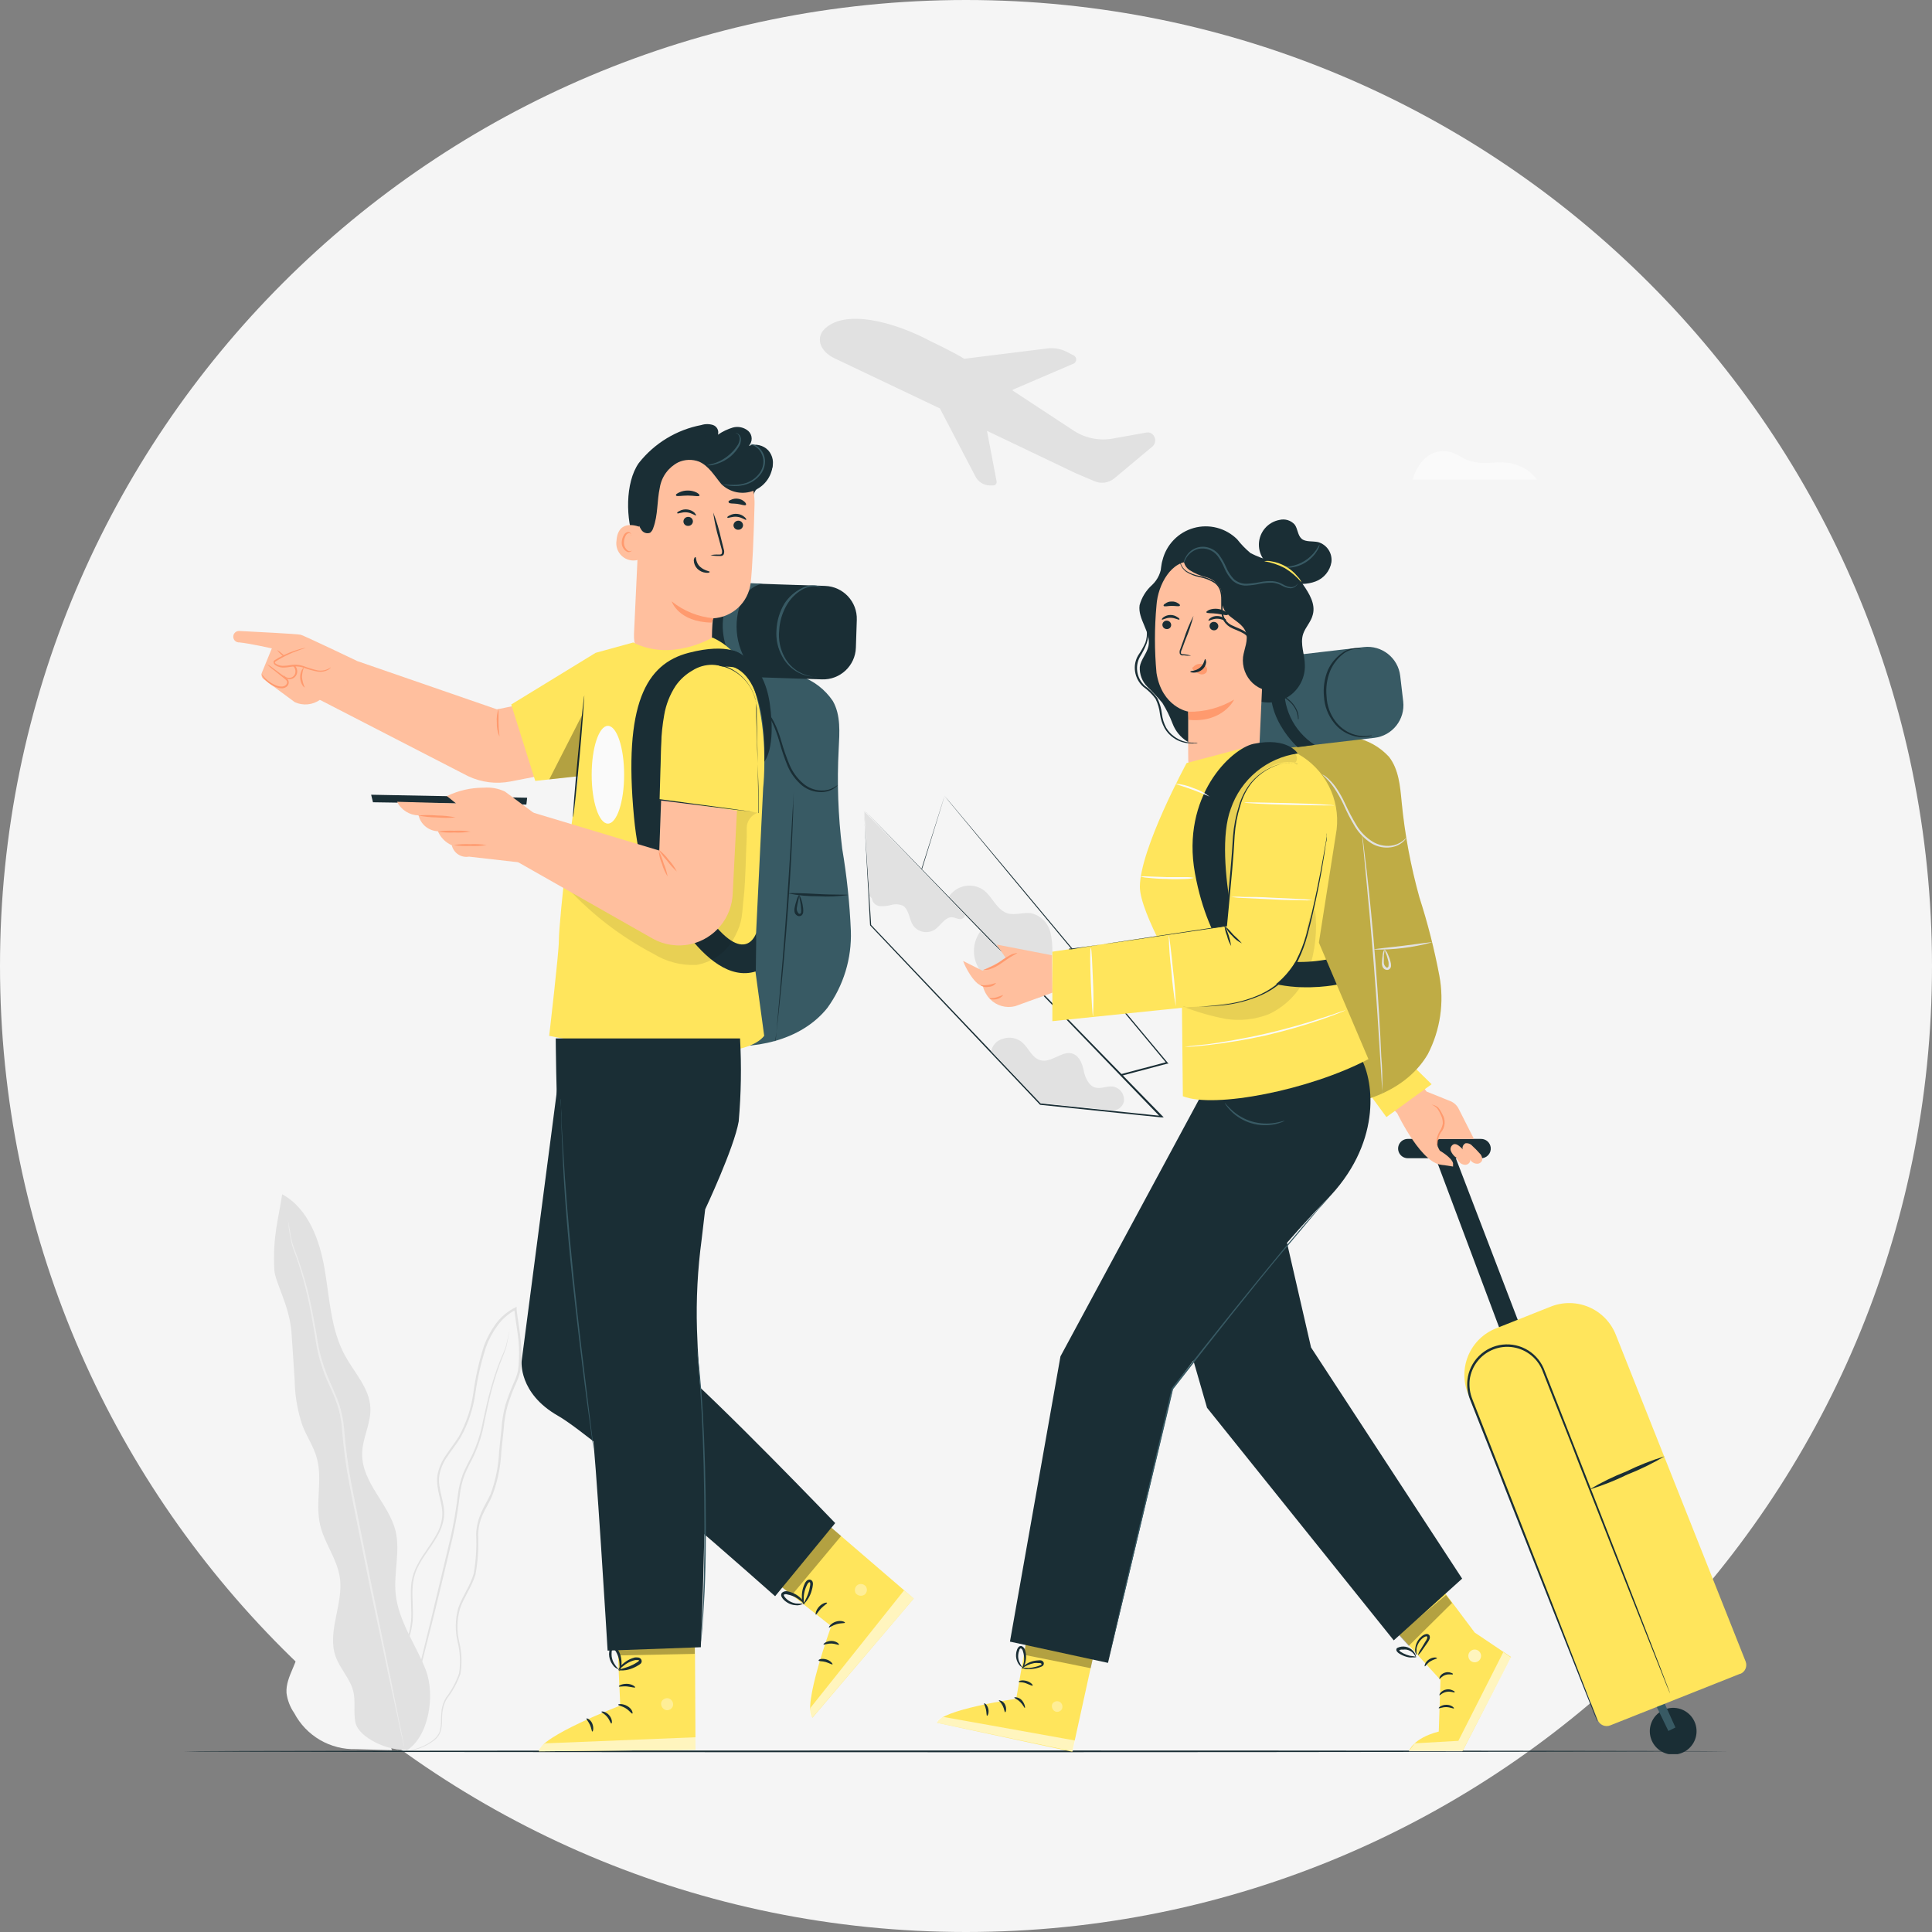 <svg width="200" height="200" viewBox="0 0 200 200" fill="none" xmlns="http://www.w3.org/2000/svg">
<rect x="0" y="0" width="200" height="200" fill="#808080" stroke="none"/>
<path d="M100 200C155.228 200 200 155.228 200 100C200 44.772 155.228 0 100 0C44.772 0 0 44.772 0 100C0 155.228 44.772 200 100 200Z" fill="#F5F5F5"/>
<g clip-path="url(#clip0)">
<path d="M38 172.61C38.3 171.39 37.5 170.17 36.6 169.29C35.597 168.525 34.763 167.562 34.15 166.46C33.38 164.57 34.38 162.11 33.09 160.54C32.32 159.62 30.96 159.31 30.29 158.32C29.97 157.776 29.759 157.175 29.67 156.55C28.93 153.41 27.366 150.524 25.14 148.19C25.004 150.996 25.626 153.787 26.94 156.27C27.558 157.208 28.018 158.242 28.3 159.33C28.59 161.13 27.59 162.99 28.05 164.75C28.56 166.75 30.84 168.11 30.96 170.19C31.06 171.95 29.54 173.5 29.66 175.26C29.756 176.007 30.031 176.721 30.46 177.34C31.071 178.498 31.995 179.462 33.126 180.121C34.257 180.78 35.551 181.109 36.86 181.07L40.57 181.18L38 172.61Z" fill="#F5F5F5"/>
<path d="M41.3 181.27C41.631 181.326 41.969 181.326 42.3 181.27C42.708 181.198 43.109 181.095 43.5 180.96C44.037 180.763 44.54 180.482 44.99 180.13C45.257 179.913 45.464 179.63 45.59 179.31C45.704 178.951 45.761 178.577 45.76 178.2C45.76 177.81 45.76 177.41 45.84 177C45.909 176.577 46.062 176.173 46.29 175.81C46.881 175.038 47.347 174.177 47.67 173.26C47.844 172.179 47.803 171.075 47.55 170.01C47.274 168.86 47.298 167.658 47.62 166.52C48.01 165.36 48.82 164.31 49.22 163C49.471 161.632 49.564 160.24 49.5 158.85C49.518 158.139 49.678 157.438 49.97 156.79C50.26 156.13 50.68 155.51 50.97 154.79C51.519 153.335 51.832 151.803 51.9 150.25C51.98 149.47 52.06 148.68 52.15 147.88C52.199 147.075 52.333 146.277 52.55 145.5C52.794 144.717 53.085 143.949 53.42 143.2C53.598 142.813 53.742 142.412 53.85 142C53.92 141.56 53.93 141.15 53.96 140.72C53.99 139.865 53.95 139.009 53.84 138.16C53.74 137.3 53.58 136.45 53.48 135.6V135.45V135.28L53.32 135.36C52.529 135.757 51.843 136.336 51.32 137.05C50.811 137.747 50.401 138.511 50.1 139.32C49.593 140.908 49.224 142.538 49 144.19C48.782 145.768 48.277 147.294 47.51 148.69C47.1 149.35 46.61 149.96 46.19 150.6C45.734 151.231 45.423 151.955 45.28 152.72C45.07 154.29 45.94 155.72 45.77 157.06C45.69 157.744 45.461 158.403 45.1 158.99C44.77 159.58 44.38 160.13 44 160.69C43.615 161.232 43.28 161.807 43 162.41C42.738 162.997 42.586 163.628 42.55 164.27C42.47 165.52 42.65 166.71 42.55 167.83C42.445 168.879 42.14 169.897 41.65 170.83C41.21 171.75 40.71 172.57 40.3 173.38C40.09 173.78 39.9 174.17 39.74 174.56C39.595 174.941 39.491 175.337 39.43 175.74C39.325 176.439 39.325 177.151 39.43 177.85C39.534 178.832 39.908 179.767 40.51 180.55C40.6 180.666 40.7 180.773 40.81 180.87C40.884 180.946 40.965 181.017 41.05 181.08C41.12 181.132 41.194 181.179 41.27 181.22C40.999 181.017 40.754 180.782 40.54 180.52C39.971 179.733 39.625 178.807 39.54 177.84C39.441 177.147 39.441 176.443 39.54 175.75C39.601 175.359 39.709 174.976 39.86 174.61C40.022 174.209 40.209 173.818 40.42 173.44C40.83 172.64 41.33 171.82 41.79 170.9C42.299 169.933 42.614 168.877 42.72 167.79C42.81 166.64 42.63 165.45 42.72 164.23C42.76 163.61 42.905 163.001 43.15 162.43C43.435 161.843 43.77 161.281 44.15 160.75C44.52 160.2 44.92 159.64 45.26 159.04C45.629 158.429 45.867 157.748 45.96 157.04C46.13 155.56 45.26 154.18 45.48 152.72C45.617 151.997 45.915 151.314 46.35 150.72C46.77 150.08 47.27 149.48 47.68 148.8C48.468 147.384 48.986 145.835 49.21 144.23C49.441 142.59 49.815 140.974 50.33 139.4C50.62 138.614 51.021 137.873 51.52 137.2C52.017 136.516 52.668 135.958 53.42 135.57L53.25 135.47V135.62C53.34 136.49 53.5 137.34 53.61 138.19C53.721 139.025 53.758 139.868 53.72 140.71C53.709 141.125 53.673 141.539 53.61 141.95C53.511 142.349 53.373 142.737 53.2 143.11C52.863 143.869 52.569 144.647 52.32 145.44C52.104 146.228 51.97 147.035 51.92 147.85C51.84 148.65 51.75 149.44 51.67 150.23C51.608 151.758 51.304 153.267 50.77 154.7C50.46 155.37 50.05 155.99 49.77 156.7C49.475 157.376 49.312 158.103 49.29 158.84C49.358 160.212 49.271 161.588 49.03 162.94C48.65 164.21 47.85 165.26 47.44 166.46C47.113 167.629 47.096 168.863 47.39 170.04C47.64 171.085 47.685 172.168 47.52 173.23C47.204 174.132 46.748 174.979 46.17 175.74C45.941 176.12 45.789 176.542 45.72 176.98C45.673 177.385 45.65 177.792 45.65 178.2C45.649 178.565 45.598 178.928 45.5 179.28C45.374 179.584 45.175 179.852 44.92 180.06C44.487 180.411 44.001 180.691 43.48 180.89C43.094 181.034 42.696 181.145 42.29 181.22C42.042 181.263 41.792 181.29 41.54 181.3L41.3 181.27Z" fill="#E1E1E1"/>
<path d="M52.77 137.51C52.77 137.51 52.77 137.51 52.77 137.62L52.69 137.95C52.62 138.25 52.54 138.69 52.4 139.24C52.26 139.79 51.93 140.41 51.64 141.18C51.35 141.95 51.05 142.83 50.78 143.82C50.51 144.81 50.25 145.91 50 147.09C49.775 148.347 49.382 149.568 48.83 150.72C48.53 151.32 48.19 151.93 47.92 152.6C47.661 153.286 47.486 154.001 47.4 154.73C47.222 156.239 46.965 157.738 46.63 159.22L44.58 167.81C43.93 170.44 43.35 172.81 42.86 174.81C42.37 176.81 42 178.4 41.72 179.53C41.6 180.083 41.5 180.513 41.42 180.82L41.35 181.16C41.35 181.23 41.35 181.27 41.35 181.27V181.16L41.44 180.83C41.52 180.52 41.64 180.1 41.78 179.56C42.07 178.42 42.49 176.82 42.99 174.85C43.49 172.88 44.1 170.49 44.76 167.85C45.42 165.21 46.1 162.31 46.83 159.27C47.169 157.779 47.426 156.27 47.6 154.75C47.682 154.039 47.85 153.341 48.1 152.67C48.36 152.02 48.7 151.41 49 150.8C49.557 149.634 49.947 148.395 50.16 147.12C50.41 145.94 50.64 144.84 50.91 143.85C51.18 142.86 51.46 141.98 51.74 141.22C52.02 140.46 52.33 139.82 52.46 139.22C52.59 138.62 52.65 138.22 52.71 137.92L52.77 137.58C52.771 137.557 52.771 137.533 52.77 137.51Z" fill="#E1E1E1"/>
<path d="M42 181.28C44.42 179.83 45.09 175.45 44.06 172.83C43.03 170.21 41.25 167.83 40.96 165C40.74 162.85 41.44 160.63 40.96 158.53C40.27 155.68 37.48 153.53 37.49 150.53C37.49 148.89 38.43 147.34 38.34 145.7C38.24 143.7 36.69 142.11 35.72 140.34C34.24 137.64 34.13 134.44 33.61 131.4C33.09 128.36 31.92 125.11 29.21 123.63C28.83 126.22 28.21 127.99 28.4 131.48C28.48 132.74 29.95 135.13 30.17 137.88C30.29 139.53 30.39 141.17 30.5 142.82C30.519 144.429 30.789 146.025 31.3 147.55C31.74 148.69 32.46 149.73 32.79 150.91C33.42 153.14 32.62 155.56 33.13 157.82C33.56 159.73 34.9 161.37 35.18 163.31C35.58 166.03 33.83 168.88 34.74 171.47C35.2 172.76 36.27 173.79 36.58 175.12C36.82 176.12 36.58 177.25 36.79 178.29C37.14 179.96 40.34 181.29 42.04 181.13" fill="#E1E1E1"/>
<path d="M29.81 126.23C29.81 126.23 29.81 126.23 29.81 126.38L29.87 126.8C29.87 127.17 29.99 127.72 30.12 128.43C30.25 129.14 30.63 129.94 30.93 130.9C31.23 131.86 31.56 132.97 31.84 134.22C32.12 135.47 32.36 136.83 32.61 138.31C32.812 139.906 33.24 141.464 33.88 142.94C34.22 143.71 34.61 144.49 34.88 145.31C35.166 146.154 35.341 147.031 35.4 147.92C35.548 149.815 35.798 151.702 36.15 153.57L38.3 164.33C39 167.63 39.63 170.6 40.15 173.1C40.67 175.6 41.15 177.6 41.42 179.01L41.78 180.62L41.88 181.03C41.875 181.076 41.875 181.123 41.88 181.17C41.885 181.123 41.885 181.077 41.88 181.03L41.81 180.61C41.73 180.22 41.63 179.68 41.49 178.99C41.21 177.58 40.8 175.56 40.3 173.07C39.8 170.58 39.17 167.59 38.5 164.29C37.83 160.99 37.12 157.34 36.36 153.52C36.015 151.661 35.768 149.785 35.62 147.9C35.549 146.991 35.364 146.094 35.07 145.23C34.77 144.39 34.38 143.62 34.07 142.85C33.433 141.394 33.002 139.855 32.79 138.28C32.53 136.8 32.29 135.42 31.99 134.18C31.731 133.058 31.413 131.95 31.04 130.86C30.73 129.86 30.35 129.1 30.2 128.41C30.05 127.72 29.98 127.16 29.9 126.79L29.82 126.37L29.81 126.23Z" fill="#ECECEC"/>
<path d="M85.19 34.24C87.26 31.83 92.64 33.34 96.33 35.32C96.33 35.32 98.86 36.52 99.81 37.14L108.43 36.07C109.117 35.987 109.812 36.109 110.43 36.42L111.14 36.79C111.221 36.828 111.289 36.888 111.336 36.963C111.384 37.039 111.409 37.126 111.409 37.215C111.409 37.304 111.384 37.391 111.336 37.467C111.289 37.542 111.221 37.602 111.14 37.64L104.83 40.35V40.43L111.1 44.55L111.19 44.61C112.377 45.367 113.805 45.649 115.19 45.4L118.55 44.8C118.717 44.756 118.893 44.756 119.06 44.8C119.196 44.856 119.315 44.946 119.405 45.061C119.496 45.176 119.555 45.313 119.577 45.458C119.599 45.603 119.584 45.751 119.532 45.888C119.479 46.025 119.393 46.146 119.28 46.24L115.39 49.49C115.096 49.744 114.734 49.907 114.348 49.958C113.963 50.01 113.571 49.948 113.22 49.78L111.38 49L102.17 44.6L103.17 49.84C103.179 49.891 103.176 49.943 103.163 49.992C103.149 50.042 103.125 50.088 103.091 50.127C103.058 50.166 103.016 50.198 102.969 50.219C102.923 50.24 102.872 50.251 102.82 50.25H102.39C102.103 50.232 101.825 50.142 101.582 49.988C101.339 49.834 101.139 49.622 101 49.37L97.3 42.28L86.43 37.11C85 36.44 84.47 35.2 85.19 34.24Z" fill="#E1E1E1"/>
<path d="M24.82 57.45L52.16 56.83C52.16 56.83 49.64 52.49 42.62 53.29C35.91 54.05 35.51 51.29 32.08 51.02C28.65 50.75 25.87 53.44 24.82 57.45Z" fill="#F5F5F5"/>
<path d="M152.63 72.23H178.38C178.38 72.23 176.1 68.09 169.47 68.69C163.14 69.27 162.82 66.69 159.6 66.33C156.38 65.97 153.7 68.48 152.63 72.23Z" fill="#F5F5F5"/>
<path d="M40.39 43.88H60C60 43.88 58.26 40.72 53.21 41.18C48.38 41.62 48.13 39.63 45.68 39.38C43.23 39.13 41.21 41 40.39 43.88Z" fill="#F5F5F5"/>
<path d="M152.65 85.23H165.5C165.5 85.23 164.37 83.16 161.06 83.46C157.9 83.75 157.74 82.46 156.13 82.28C154.52 82.1 153.19 83.35 152.65 85.23Z" fill="#F5F5F5"/>
<path d="M146.23 49.66H159.08C159.08 49.66 157.94 47.59 154.63 47.89C151.47 48.18 151.31 46.89 149.71 46.71C148.11 46.53 146.76 47.78 146.23 49.66Z" fill="#FAFAFA"/>
<path d="M178.81 181.3C178.81 181.3 143.03 181.39 98.91 181.39C54.79 181.39 19 181.35 19 181.3C19 181.25 54.77 181.21 98.91 181.21C143.05 181.21 178.81 181.25 178.81 181.3Z" fill="#1A2E35"/>
<path d="M154.32 118.8C154.295 118.553 154.179 118.323 153.994 118.157C153.809 117.99 153.569 117.899 153.32 117.9H145.75C145.601 117.897 145.454 117.928 145.318 117.99C145.182 118.051 145.062 118.143 144.966 118.257C144.871 118.371 144.801 118.505 144.764 118.649C144.727 118.793 144.722 118.944 144.75 119.09C144.795 119.321 144.92 119.529 145.103 119.677C145.285 119.825 145.515 119.904 145.75 119.9H153.29C153.433 119.905 153.575 119.879 153.707 119.825C153.839 119.771 153.958 119.688 154.055 119.584C154.153 119.48 154.227 119.356 154.273 119.221C154.318 119.086 154.335 118.942 154.32 118.8V118.8Z" fill="#1A2E35"/>
<path d="M170.82 178.82C170.742 179.294 170.806 179.781 171.005 180.218C171.205 180.655 171.53 181.023 171.939 181.275C172.348 181.527 172.823 181.651 173.303 181.632C173.783 181.613 174.246 181.452 174.634 181.169C175.022 180.886 175.317 180.493 175.482 180.042C175.646 179.59 175.672 179.1 175.557 178.634C175.442 178.167 175.19 177.746 174.835 177.423C174.479 177.1 174.035 176.89 173.56 176.82C172.932 176.728 172.293 176.885 171.781 177.26C171.268 177.634 170.923 178.194 170.82 178.82Z" fill="#1A2E35"/>
<path d="M172.71 179.19L171.24 176.15L172.01 175.65L173.44 178.83L172.71 179.19Z" fill="#385A64"/>
<path d="M159.08 141.75L149.94 117.9L148.2 118.77L157.06 142.4L159.08 141.75Z" fill="#1A2E35"/>
<path d="M180.183 173.25L166.689 178.612C166.443 178.71 166.167 178.706 165.924 178.601C165.68 178.495 165.489 178.298 165.391 178.052L151.957 144.243C151.45 142.966 151.47 141.54 152.014 140.278C152.558 139.017 153.581 138.023 154.858 137.516L160.536 135.26C161.813 134.752 163.239 134.773 164.5 135.317C165.762 135.861 166.756 136.884 167.263 138.161L180.704 171.988C180.802 172.235 180.798 172.51 180.693 172.754C180.588 172.997 180.39 173.189 180.144 173.287L180.183 173.25Z" fill="#FFE55C"/>
<path d="M165.39 178.22L165.33 178.02L165.1 177.42C164.9 176.88 164.6 176.11 164.22 175.12C163.45 173.12 162.33 170.24 160.95 166.68L156.07 154.17L153.18 146.79C152.93 146.15 152.68 145.5 152.42 144.85C152.166 144.216 152.069 143.529 152.14 142.85C152.229 142.151 152.504 141.489 152.937 140.933C153.369 140.377 153.944 139.948 154.6 139.692C155.256 139.435 155.969 139.359 156.664 139.474C157.359 139.588 158.011 139.887 158.55 140.34C159.081 140.783 159.485 141.36 159.72 142.01C159.98 142.66 160.23 143.31 160.48 143.95C161.48 146.5 162.48 148.95 163.38 151.33L168.3 163.82C169.71 167.36 170.84 170.24 171.64 172.23L172.55 174.52L172.8 175.11L172.88 175.31L172.82 175.1C172.76 174.96 172.69 174.76 172.59 174.5L171.71 172.2C170.94 170.2 169.82 167.32 168.44 163.76L163.56 151.25L160.67 143.87C160.42 143.23 160.17 142.58 159.91 141.93C159.6 141.048 159.001 140.297 158.209 139.8C157.417 139.304 156.481 139.09 155.552 139.194C154.623 139.299 153.757 139.715 153.096 140.376C152.434 141.036 152.016 141.901 151.91 142.83C151.828 143.551 151.931 144.28 152.21 144.95C152.47 145.6 152.72 146.24 152.97 146.88C153.97 149.44 154.97 151.88 155.87 154.26L160.79 166.75C162.2 170.3 163.33 173.17 164.13 175.17L165.04 177.45L165.29 178.04C165.32 178.102 165.354 178.162 165.39 178.22V178.22Z" fill="#1A2E35"/>
<path d="M164.52 154.2C165.876 153.787 167.197 153.265 168.47 152.64C169.799 152.12 171.084 151.491 172.31 150.76C170.954 151.175 169.634 151.697 168.36 152.32C167.031 152.84 165.746 153.469 164.52 154.2V154.2Z" fill="#1A2E35"/>
<path d="M152.58 117.9L151 114.78C150.824 114.43 150.53 114.154 150.17 114L147.68 113L141 103.9L140.38 110.85L144.64 115.24C144.64 115.24 147.31 120.86 149.49 120.57C149.432 120.064 149.283 119.573 149.05 119.12C148.34 117.9 149.05 117.9 149.19 117.9H152.58V117.9Z" fill="#FFBF9E"/>
<path d="M141.66 113.1C141.87 113.4 143.52 115.64 143.52 115.64L148.2 112.24L146.5 110.57L141.66 113.1Z" fill="#FFE55C"/>
<path d="M149.05 119.12C149.05 119.12 150.27 119.81 150.42 120.41V120.76L149 120.54L149.05 119.12Z" fill="#FFBF9E"/>
<path d="M150.68 119.79C150.462 119.621 150.293 119.396 150.19 119.14C150.145 119.012 150.148 118.872 150.2 118.746C150.251 118.621 150.348 118.519 150.47 118.46C150.72 118.37 150.98 118.56 151.18 118.74C151.431 118.962 151.669 119.199 151.89 119.45C151.998 119.539 152.083 119.653 152.137 119.782C152.191 119.911 152.212 120.051 152.2 120.19C152.167 120.299 152.101 120.395 152.012 120.464C151.922 120.534 151.813 120.575 151.7 120.58C151.587 120.581 151.475 120.56 151.37 120.517C151.265 120.474 151.17 120.41 151.09 120.33C150.935 120.17 150.81 119.984 150.72 119.78" fill="#FFBF9E"/>
<path d="M151.92 119.68C151.702 119.514 151.533 119.293 151.43 119.04C151.384 118.911 151.387 118.769 151.439 118.642C151.49 118.515 151.587 118.411 151.71 118.35C151.842 118.333 151.977 118.35 152.101 118.399C152.225 118.448 152.335 118.527 152.42 118.63C152.671 118.855 152.909 119.095 153.13 119.35C153.236 119.44 153.32 119.554 153.374 119.683C153.428 119.811 153.451 119.951 153.44 120.09C153.405 120.197 153.339 120.29 153.249 120.358C153.16 120.426 153.052 120.465 152.94 120.47C152.827 120.473 152.715 120.453 152.61 120.412C152.506 120.371 152.41 120.309 152.33 120.23C152.177 120.064 152.052 119.875 151.96 119.67" fill="#FFBF9E"/>
<path d="M148.2 114.36C148.2 114.36 148.52 114.36 148.88 114.65C149.051 114.862 149.195 115.094 149.31 115.34C149.493 115.629 149.577 115.969 149.55 116.31C149.523 116.651 149.386 116.974 149.16 117.23C148.897 117.651 148.778 118.146 148.82 118.64C148.702 118.416 148.673 118.155 148.74 117.91C148.786 117.639 148.881 117.378 149.02 117.14C149.194 116.889 149.31 116.602 149.36 116.3C149.364 115.991 149.292 115.685 149.15 115.41C149.055 115.173 148.93 114.948 148.78 114.74C148.662 114.619 148.527 114.514 148.38 114.43C148.322 114.403 148.262 114.379 148.2 114.36Z" fill="#FF9A6E"/>
<path d="M97.76 82.37L92.79 98.25L107.41 113.52L120.8 110.04L97.76 82.37Z" fill="#F5F5F5"/>
<path d="M97.76 82.37L97.87 82.5L98.21 82.9L99.51 84.45L104.37 90.24L120.87 110L120.96 110.11H120.83L113.27 112.11L107.43 113.63H107.38L92.74 98.3C94.28 93.44 95.54 89.46 96.42 86.7C96.85 85.33 97.19 84.26 97.42 83.53L97.68 82.71L97.77 82.44L92.87 98.34V98.2L107.47 113.46H107.39L113.23 111.94L120.78 109.94V110.09L104.36 90.36L99.52 84.51L98.21 82.93L97.88 82.52L97.76 82.37Z" fill="#1A2E35"/>
<path d="M98.21 92.85C98.396 92.561 98.638 92.312 98.922 92.119C99.206 91.926 99.526 91.792 99.864 91.726C100.201 91.659 100.548 91.662 100.884 91.733C101.22 91.804 101.539 91.943 101.82 92.14C102.74 92.84 103.15 94.14 104.25 94.53C105.05 94.79 105.92 94.42 106.74 94.53C107.226 94.646 107.67 94.894 108.023 95.247C108.376 95.6 108.624 96.044 108.74 96.53C108.958 97.484 109.002 98.47 108.87 99.44L104.11 99.51L98.21 92.85Z" fill="#E1E1E1"/>
<path d="M89.43 83.82L120.22 115.56L107.67 114.28L90.12 95.75L89.43 83.82Z" fill="#F5F5F5"/>
<path d="M89.43 83.82C89.43 84.28 89.71 88.37 90.18 95.75L107.74 114.22H107.68L117.31 115.22L120.23 115.52L120.16 115.67L89.43 83.82L120.29 115.49L120.47 115.67H120.22L117.29 115.37L107.67 114.37L90.07 95.79C89.67 88.37 89.45 84.28 89.43 83.82Z" fill="#1A2E35"/>
<path d="M101.48 96.43C101.052 97.018 100.821 97.727 100.821 98.455C100.821 99.183 101.052 99.892 101.48 100.48C102.375 101.64 103.603 102.498 105 102.94C106.09 103.36 107.44 103.62 108.35 102.88" fill="#E1E1E1"/>
<path d="M99.88 94.71C99.94 94.97 99.6 95.17 99.33 95.14C99.06 95.11 98.81 94.97 98.54 94.95C97.8 94.95 97.4 95.79 96.79 96.22C96.427 96.457 95.986 96.543 95.561 96.461C95.136 96.379 94.759 96.135 94.51 95.78C94.11 95.15 94.12 94.22 93.51 93.78C93.132 93.603 92.704 93.564 92.3 93.67C91.905 93.787 91.491 93.831 91.08 93.8C90.874 93.781 90.68 93.693 90.531 93.549C90.382 93.406 90.286 93.215 90.26 93.01L90 92.71L89.48 84L99.88 94.71Z" fill="#E1E1E1"/>
<path d="M114.89 114.91C115.046 114.951 115.208 114.96 115.368 114.936C115.527 114.912 115.68 114.856 115.817 114.771C115.954 114.686 116.071 114.573 116.163 114.441C116.255 114.308 116.318 114.158 116.35 114C116.391 113.649 116.295 113.295 116.083 113.012C115.871 112.73 115.558 112.539 115.21 112.48C114.58 112.4 113.94 112.76 113.33 112.57C112.72 112.38 112.33 111.57 112.19 110.86C112.05 110.15 111.77 109.37 111.1 109.1C110 108.65 108.84 110.1 107.69 109.75C106.83 109.52 106.5 108.5 105.83 107.92C105.559 107.686 105.233 107.527 104.882 107.459C104.531 107.39 104.168 107.415 103.83 107.53C103.522 107.605 103.243 107.767 103.026 107.998C102.81 108.229 102.665 108.518 102.61 108.83L107.7 114.19L114.89 114.91Z" fill="#E1E1E1"/>
<path d="M106.47 168.56L105.2 175.85C105.2 175.85 97.36 177 97 178.34L111 181.34L113.49 170L106.47 168.56Z" fill="#FFE55C"/>
<g opacity="0.6">
<path opacity="0.6" d="M109.68 176.16C109.806 176.23 109.903 176.344 109.951 176.48C109.999 176.617 109.995 176.766 109.94 176.9C109.875 177.029 109.763 177.128 109.627 177.177C109.491 177.225 109.342 177.219 109.21 177.16C109.077 177.086 108.976 176.965 108.926 176.821C108.876 176.678 108.881 176.52 108.94 176.38C109.02 176.251 109.148 176.159 109.296 176.124C109.444 176.088 109.6 176.112 109.73 176.19" fill="white"/>
</g>
<path opacity="0.6" d="M111.05 181.3L111.3 180.18L97.7 177.74C97.7 177.74 97.02 177.88 97 178.34L111.05 181.3Z" fill="white"/>
<path d="M105 175.73C105 175.8 105.32 175.9 105.62 176.2C105.92 176.5 106.03 176.81 106.09 176.8C106.15 176.79 106.09 176.37 105.79 176.02C105.49 175.67 105 175.67 105 175.73Z" fill="#1A2E35"/>
<path d="M103.39 176C103.39 176.06 103.63 176.24 103.8 176.58C103.97 176.92 103.98 177.24 104.05 177.25C104.12 177.26 104.24 176.89 104.05 176.47C103.86 176.05 103.4 176 103.39 176Z" fill="#1A2E35"/>
<path d="M102.18 177.62C102.24 177.62 102.4 177.32 102.31 176.91C102.22 176.5 101.92 176.28 101.88 176.33C101.84 176.38 102 176.63 102.07 176.97C102.14 177.31 102.11 177.6 102.18 177.62Z" fill="#1A2E35"/>
<path d="M105.46 174.1C105.46 174.17 105.81 174.1 106.2 174.25C106.59 174.4 106.85 174.54 106.9 174.49C106.95 174.44 106.71 174.13 106.26 174.01C105.81 173.89 105.44 174 105.46 174.1Z" fill="#1A2E35"/>
<path opacity="0.3" d="M106.22 170L105.99 171.3L112.91 172.69L113.17 171.53L106.22 170Z" fill="black"/>
<path d="M105.74 172.63C105.959 172.742 106.204 172.794 106.45 172.78C106.712 172.789 106.974 172.765 107.23 172.71C107.383 172.676 107.533 172.633 107.68 172.58C107.768 172.55 107.852 172.51 107.93 172.46C107.984 172.419 108.024 172.363 108.044 172.298C108.064 172.233 108.062 172.164 108.04 172.1C108.015 172.045 107.978 171.996 107.931 171.958C107.884 171.92 107.829 171.893 107.77 171.88C107.681 171.866 107.59 171.866 107.5 171.88C107.342 171.885 107.185 171.905 107.03 171.94C106.769 171.995 106.519 172.093 106.29 172.23C105.9 172.46 105.74 172.69 105.76 172.71C105.78 172.73 105.99 172.56 106.37 172.38C106.593 172.277 106.829 172.203 107.07 172.16C107.213 172.145 107.357 172.145 107.5 172.16C107.66 172.16 107.79 172.16 107.81 172.25C107.83 172.34 107.81 172.25 107.81 172.33C107.755 172.366 107.694 172.393 107.63 172.41C107.493 172.466 107.353 172.512 107.21 172.55C106.971 172.61 106.726 172.65 106.48 172.67C106.235 172.642 105.987 172.629 105.74 172.63V172.63Z" fill="#1A2E35"/>
<path d="M105.81 172.75C105.81 172.75 106.02 172.55 106.14 172.11C106.207 171.852 106.23 171.585 106.21 171.32C106.199 171.16 106.169 171.003 106.12 170.85C106.102 170.75 106.058 170.656 105.993 170.577C105.929 170.498 105.845 170.437 105.75 170.4C105.686 170.388 105.62 170.395 105.559 170.42C105.499 170.445 105.447 170.487 105.41 170.54C105.355 170.613 105.311 170.694 105.28 170.78C105.223 170.934 105.189 171.096 105.18 171.26C105.163 171.532 105.214 171.804 105.33 172.05C105.53 172.47 105.8 172.61 105.81 172.59C105.692 172.393 105.585 172.189 105.49 171.98C105.409 171.753 105.382 171.51 105.41 171.27C105.42 171.132 105.453 170.996 105.51 170.87C105.51 170.72 105.64 170.62 105.69 170.64C105.741 170.67 105.786 170.71 105.82 170.759C105.854 170.807 105.878 170.862 105.89 170.92C105.935 171.057 105.969 171.197 105.99 171.34C106.026 171.582 106.026 171.828 105.99 172.07C105.91 172.49 105.78 172.73 105.81 172.75Z" fill="#1A2E35"/>
<path d="M152.66 169L149.66 165L149.5 164.79L144.32 168.65L149.12 173.91L148.94 179.25C146.27 179.94 145.87 181.25 145.87 181.25H151.42L156.42 171.53L152.66 169Z" fill="#FFE55C"/>
<path opacity="0.6" d="M156.42 171.58L151.38 181.3H145.83L146.45 180.47L150.97 180.21L155.62 171.03L156.42 171.58Z" fill="white"/>
<path d="M148.94 176.83C148.94 176.89 149.3 176.71 149.73 176.72C150.16 176.73 150.47 176.91 150.51 176.85C150.55 176.79 150.25 176.48 149.73 176.48C149.21 176.48 148.88 176.79 148.94 176.83Z" fill="#1A2E35"/>
<path d="M149 175.51C149.06 175.51 149.31 175.22 149.75 175.14C150.19 175.06 150.55 175.25 150.58 175.19C150.61 175.13 150.58 175.08 150.38 174.99C150.171 174.881 149.93 174.849 149.7 174.9C149.468 174.943 149.259 175.067 149.11 175.25C149 175.38 149 175.5 149 175.51Z" fill="#1A2E35"/>
<path d="M149 173.81C149.06 173.81 149.25 173.52 149.63 173.39C150.01 173.26 150.37 173.39 150.4 173.32C150.43 173.25 150.34 173.21 150.19 173.16C149.983 173.084 149.757 173.084 149.55 173.16C149.346 173.228 149.172 173.366 149.06 173.55C149 173.7 149 173.8 149 173.81Z" fill="#1A2E35"/>
<path d="M147.5 172.5C147.57 172.5 147.72 172.2 148.07 171.98C148.42 171.76 148.76 171.72 148.76 171.65C148.76 171.58 148.35 171.5 147.93 171.78C147.51 172.06 147.43 172.49 147.5 172.5Z" fill="#1A2E35"/>
<path d="M146.78 171.36C146.967 171.19 147.128 170.995 147.26 170.78L147.73 170.11C147.835 169.971 147.923 169.82 147.99 169.66C148.029 169.55 148.029 169.43 147.99 169.32C147.959 169.262 147.91 169.214 147.851 169.184C147.792 169.154 147.726 169.142 147.66 169.15C147.464 169.186 147.283 169.28 147.14 169.42C147.009 169.529 146.894 169.657 146.8 169.8C146.645 170.041 146.545 170.315 146.51 170.6C146.455 170.861 146.502 171.132 146.64 171.36C146.624 171.117 146.624 170.873 146.64 170.63C146.696 170.378 146.801 170.14 146.95 169.93C147.034 169.806 147.135 169.695 147.25 169.6C147.36 169.503 147.49 169.431 147.63 169.39C147.69 169.39 147.72 169.39 147.74 169.44C147.761 169.491 147.761 169.549 147.74 169.6C147.687 169.735 147.617 169.863 147.53 169.98C147.39 170.22 147.24 170.45 147.11 170.68C146.961 170.885 146.849 171.116 146.78 171.36V171.36Z" fill="#1A2E35"/>
<path d="M146.58 171.52C146.58 171.52 146.58 171.23 146.28 170.9C146.076 170.676 145.804 170.525 145.506 170.471C145.208 170.416 144.9 170.462 144.63 170.6C144.601 170.624 144.579 170.655 144.565 170.69C144.551 170.725 144.546 170.763 144.55 170.8C144.55 170.831 144.556 170.863 144.568 170.892C144.58 170.921 144.598 170.948 144.62 170.97C144.673 171.04 144.737 171.101 144.81 171.15C144.937 171.235 145.071 171.308 145.21 171.37C145.442 171.476 145.688 171.547 145.94 171.58C146.37 171.58 146.63 171.58 146.62 171.51C146.406 171.464 146.189 171.431 145.97 171.41C145.739 171.355 145.514 171.274 145.3 171.17C145.197 171.119 145.097 171.063 145 171C144.949 170.965 144.902 170.925 144.86 170.88C144.86 170.83 144.86 170.88 144.86 170.83C144.91 170.801 144.964 170.781 145.02 170.77C145.09 170.76 145.16 170.76 145.23 170.77C145.359 170.75 145.491 170.75 145.62 170.77C145.843 170.816 146.05 170.92 146.22 171.07C146.46 171.28 146.54 171.54 146.58 171.52Z" fill="#1A2E35"/>
<path opacity="0.6" d="M152 171.42C152 171.595 152.07 171.763 152.193 171.887C152.317 172.01 152.485 172.08 152.66 172.08C152.835 172.08 153.003 172.01 153.127 171.887C153.25 171.763 153.32 171.595 153.32 171.42C153.32 171.245 153.25 171.077 153.127 170.953C153.003 170.83 152.835 170.76 152.66 170.76C152.485 170.76 152.317 170.83 152.193 170.953C152.07 171.077 152 171.245 152 171.42Z" fill="white"/>
<path opacity="0.3" d="M144.76 169.21L145.83 170.38L150.31 165.94L149.69 165.12L144.76 169.21Z" fill="black"/>
<path d="M131 76.77C133.96 75.738 137.158 75.592 140.2 76.35C141.582 76.61 142.842 77.312 143.79 78.35C144.79 79.64 144.94 81.35 145.1 83.04C145.423 86.378 146.039 89.68 146.94 92.91C147.795 95.561 148.483 98.263 149 101C149.521 103.764 149.102 106.622 147.81 109.12C145.64 112.84 141.03 114.48 136.73 114.55C134.456 114.658 132.191 114.198 130.14 113.21C129.125 112.706 128.231 111.989 127.516 111.109C126.802 110.23 126.285 109.207 126 108.11" fill="#FFE55C"/>
<g opacity="0.5">
<path opacity="0.5" d="M131 76.77C133.96 75.738 137.158 75.592 140.2 76.35C141.582 76.61 142.842 77.312 143.79 78.35C144.79 79.64 144.94 81.35 145.1 83.04C145.423 86.378 146.039 89.68 146.94 92.91C147.795 95.561 148.483 98.263 149 101C149.521 103.764 149.102 106.622 147.81 109.12C145.64 112.84 141.03 114.48 136.73 114.55C134.456 114.658 132.191 114.198 130.14 113.21C129.125 112.706 128.231 111.989 127.516 111.109C126.802 110.23 126.285 109.207 126 108.11" fill="black"/>
</g>
<path d="M136.87 80.17C137.338 80.575 137.751 81.039 138.1 81.55C138.48 82.113 138.814 82.704 139.1 83.32C139.434 84.084 139.818 84.826 140.25 85.54C140.686 86.262 141.285 86.872 142 87.32C142.604 87.672 143.309 87.809 144 87.71C144.468 87.643 144.905 87.442 145.26 87.13C145.353 87.046 145.437 86.952 145.51 86.85C145.557 86.77 145.577 86.73 145.57 86.73C145.57 86.73 145.45 86.87 145.2 87.06C144.847 87.334 144.424 87.503 143.98 87.55C143.324 87.62 142.664 87.473 142.1 87.13C141.406 86.701 140.827 86.111 140.41 85.41C139.987 84.705 139.603 83.977 139.26 83.23C138.983 82.61 138.648 82.017 138.26 81.46C137.994 81.089 137.681 80.753 137.33 80.46C137.196 80.336 137.04 80.238 136.87 80.17V80.17Z" fill="#E1E1E1"/>
<path d="M143.1 113.37C143.111 113.277 143.111 113.183 143.1 113.09C143.1 112.89 143.1 112.62 143.1 112.3C143.1 111.61 143.1 110.61 142.99 109.38C142.89 106.91 142.69 103.51 142.4 99.76C142.11 96.01 141.76 92.61 141.48 90.16C141.34 88.94 141.22 87.95 141.13 87.26L141.02 86.48C141.02 86.3 141.02 86.2 141.02 86.21C141.004 86.299 141.004 86.391 141.02 86.48C141.02 86.69 141.02 86.95 141.08 87.27C141.15 87.99 141.25 88.98 141.36 90.18C141.6 92.64 141.91 96.03 142.21 99.78C142.51 103.53 142.72 106.93 142.87 109.39C142.95 110.6 143.01 111.58 143.05 112.3L143.11 113.09C143.094 113.182 143.091 113.277 143.1 113.37V113.37Z" fill="#E1E1E1"/>
<path d="M142.22 98.3C144.245 98.337 146.265 98.088 148.22 97.56C148.22 97.49 146.88 97.71 145.22 97.91C143.56 98.11 142.21 98.23 142.22 98.3Z" fill="#E1E1E1"/>
<path d="M143.31 98.27C143.205 98.468 143.143 98.686 143.13 98.91C143.089 99.151 143.065 99.395 143.06 99.64C143.047 99.797 143.071 99.954 143.13 100.1C143.17 100.19 143.234 100.267 143.315 100.321C143.397 100.376 143.492 100.407 143.59 100.41C143.645 100.411 143.699 100.399 143.749 100.377C143.799 100.354 143.844 100.321 143.88 100.28C143.951 100.203 143.994 100.104 144 100C144.008 99.844 143.988 99.688 143.94 99.54C143.882 99.303 143.801 99.072 143.7 98.85C143.621 98.637 143.498 98.443 143.34 98.28C143.388 98.497 143.458 98.708 143.55 98.91C143.61 99.1 143.68 99.33 143.74 99.59C143.754 99.72 143.754 99.85 143.74 99.98C143.74 100.1 143.67 100.17 143.57 100.17C143.47 100.17 143.24 99.89 143.25 99.63C143.26 99.37 143.25 99.12 143.25 98.92C143.32 98.53 143.35 98.27 143.31 98.27Z" fill="#E1E1E1"/>
<path d="M128.042 78.043L142.276 76.381C144.141 76.164 145.476 74.475 145.259 72.61L144.95 69.968C144.732 68.103 143.044 66.767 141.179 66.985L126.945 68.647C125.08 68.865 123.745 70.553 123.963 72.419L124.271 75.061C124.489 76.926 126.177 78.261 128.042 78.043Z" fill="#385A64"/>
<path d="M140.94 67.22C140.94 67.22 140.94 67.22 140.81 67.16C140.674 67.119 140.532 67.098 140.39 67.1C139.861 67.1 139.348 67.276 138.93 67.6C138.292 68.049 137.785 68.66 137.46 69.37C137.099 70.246 136.962 71.198 137.06 72.14C137.121 73.1 137.469 74.02 138.06 74.78C138.529 75.406 139.178 75.873 139.92 76.12C140.414 76.292 140.94 76.35 141.46 76.29C141.599 76.274 141.737 76.244 141.87 76.2C141.96 76.2 142.01 76.2 142 76.15C141.99 76.1 141.8 76.15 141.45 76.2C140.946 76.225 140.443 76.147 139.97 75.97C139.276 75.704 138.673 75.246 138.23 74.65C137.684 73.919 137.37 73.041 137.33 72.13C137.232 71.22 137.359 70.299 137.7 69.45C137.984 68.778 138.43 68.186 139 67.73C139.383 67.407 139.86 67.218 140.36 67.19C140.554 67.186 140.748 67.196 140.94 67.22V67.22Z" fill="#1A2E35"/>
<path d="M132.81 67.94L135 67.72C134.414 67.901 133.913 68.288 133.59 68.81C133.27 69.327 133.065 69.907 132.99 70.51C132.835 71.791 133.045 73.09 133.595 74.258C134.145 75.425 135.013 76.414 136.1 77.11L134.33 77.35C134.33 77.35 129.26 72.82 132.81 67.94" fill="#1A2E35"/>
<path d="M130.32 72.59C130.886 72.746 131.481 72.768 132.057 72.653C132.633 72.538 133.174 72.29 133.636 71.928C134.099 71.567 134.471 71.102 134.721 70.571C134.972 70.04 135.095 69.457 135.08 68.87C135.08 67.78 134.56 66.67 134.9 65.63C135.14 64.92 135.73 64.36 135.9 63.63C136.2 62.55 135.55 61.46 134.9 60.53C134.527 59.915 134.066 59.359 133.53 58.88C133.262 58.638 132.943 58.46 132.597 58.358C132.251 58.255 131.886 58.232 131.53 58.29" fill="#1A2E35"/>
<path d="M120.25 58.39C120.218 59.22 119.859 60.004 119.25 60.57C118.632 61.125 118.187 61.848 117.97 62.65C117.76 64.1 119.18 65.44 118.89 66.88C118.73 67.65 118.1 68.27 117.99 69.04C117.97 69.419 118.03 69.799 118.166 70.154C118.302 70.509 118.511 70.831 118.78 71.1C119.325 71.63 119.842 72.187 120.33 72.77C120.751 73.451 121.106 74.171 121.39 74.92C121.676 75.669 122.195 76.307 122.87 76.74C123.93 77.32 125.41 77.05 126.22 77.94C127.03 78.83 127.96 78.94 128.93 79.58" fill="#1A2E35"/>
<path d="M132.91 59.65C132.91 58.91 132.24 58.33 131.55 58.06C130.827 57.868 130.126 57.6 129.46 57.26C128.951 56.837 128.488 56.361 128.08 55.84C127.502 55.261 126.78 54.846 125.989 54.639C125.198 54.431 124.366 54.437 123.578 54.657C122.79 54.877 122.075 55.302 121.506 55.89C120.937 56.477 120.535 57.206 120.34 58C120.181 58.521 120.166 59.075 120.299 59.604C120.431 60.133 120.704 60.615 121.09 61C122.09 61.82 123.51 61.64 124.76 61.39C126.01 61.14 127.42 60.88 128.46 61.61C129.046 62.111 129.514 62.736 129.83 63.44C130.162 64.129 130.724 64.681 131.42 65C132.15 65.25 133.13 64.82 133.16 64.05" fill="#1A2E35"/>
<path d="M130 59.81C130.311 59.843 130.598 59.992 130.804 60.227C131.01 60.463 131.119 60.767 131.11 61.08V61.08L130.34 78C130.34 80 127.34 81.12 125.26 81.07C123.1 81 123 79.92 123 78C123 74.83 123 73.64 123 73.66C123 73.68 120.28 73.2 119.72 69.66C119.505 67.332 119.505 64.988 119.72 62.66C119.86 60.53 121.28 57.92 123.41 58.14L130 59.81Z" fill="#FFBF9E"/>
<path d="M120.33 64.66C120.329 64.719 120.339 64.778 120.361 64.833C120.382 64.888 120.414 64.939 120.455 64.981C120.496 65.024 120.545 65.058 120.599 65.082C120.653 65.106 120.711 65.119 120.77 65.12C120.828 65.126 120.887 65.119 120.942 65.101C120.998 65.083 121.049 65.054 121.093 65.016C121.137 64.978 121.173 64.931 121.198 64.878C121.223 64.826 121.238 64.768 121.24 64.71C121.24 64.591 121.195 64.477 121.113 64.392C121.031 64.306 120.919 64.255 120.8 64.25C120.742 64.246 120.684 64.253 120.629 64.272C120.574 64.29 120.524 64.319 120.48 64.358C120.436 64.396 120.401 64.442 120.375 64.494C120.349 64.546 120.334 64.602 120.33 64.66Z" fill="#1A2E35"/>
<path d="M120.28 64.14C120.34 64.2 120.68 63.94 121.17 63.95C121.66 63.96 122.02 64.2 122.08 64.14C122.14 64.08 122.08 64 121.89 63.89C121.68 63.74 121.428 63.659 121.17 63.66C120.912 63.66 120.66 63.741 120.45 63.89C120.3 64 120.25 64.11 120.28 64.14Z" fill="#1A2E35"/>
<path d="M125.21 64.79C125.209 64.849 125.219 64.908 125.24 64.963C125.262 65.018 125.294 65.069 125.335 65.111C125.376 65.154 125.425 65.188 125.479 65.212C125.533 65.236 125.591 65.249 125.65 65.25C125.708 65.254 125.766 65.247 125.821 65.228C125.876 65.21 125.927 65.181 125.97 65.143C126.014 65.105 126.05 65.058 126.075 65.006C126.101 64.954 126.116 64.898 126.12 64.84C126.121 64.781 126.111 64.722 126.09 64.667C126.068 64.612 126.036 64.562 125.995 64.519C125.955 64.476 125.906 64.442 125.852 64.418C125.797 64.394 125.739 64.381 125.68 64.38C125.622 64.375 125.563 64.381 125.508 64.399C125.452 64.417 125.401 64.446 125.357 64.484C125.313 64.522 125.277 64.569 125.252 64.622C125.227 64.675 125.213 64.732 125.21 64.79V64.79Z" fill="#1A2E35"/>
<path d="M125.1 64.24C125.16 64.3 125.5 64.05 125.99 64.05C126.48 64.05 126.84 64.3 126.9 64.24C126.96 64.18 126.9 64.1 126.71 63.99C126.499 63.842 126.247 63.765 125.99 63.77C125.736 63.766 125.487 63.843 125.28 63.99C125.13 64.11 125.07 64.22 125.1 64.24Z" fill="#1A2E35"/>
<path d="M123.31 67.88C123.054 67.796 122.789 67.746 122.52 67.73C122.39 67.73 122.27 67.73 122.25 67.61C122.242 67.48 122.273 67.351 122.34 67.24C122.45 66.93 122.58 66.62 122.71 66.24C123.055 65.433 123.336 64.601 123.55 63.75C123.15 64.528 122.815 65.337 122.55 66.17L122.19 67.17C122.113 67.321 122.092 67.495 122.13 67.66C122.147 67.704 122.174 67.742 122.209 67.774C122.243 67.805 122.285 67.828 122.33 67.84C122.403 67.854 122.477 67.854 122.55 67.84C122.801 67.878 123.056 67.892 123.31 67.88Z" fill="#1A2E35"/>
<path d="M123 73.68C124.673 73.711 126.321 73.274 127.76 72.42C127.76 72.42 126.6 74.86 123.05 74.52L123 73.68Z" fill="#FF9A6E"/>
<path d="M123.52 69.06C123.613 68.943 123.735 68.852 123.873 68.794C124.011 68.736 124.161 68.714 124.31 68.73C124.528 68.755 124.729 68.862 124.87 69.03C124.929 69.117 124.96 69.22 124.96 69.325C124.96 69.43 124.929 69.533 124.87 69.62C124.789 69.707 124.685 69.769 124.569 69.797C124.454 69.826 124.332 69.82 124.22 69.78C123.99 69.696 123.779 69.567 123.6 69.4C123.542 69.367 123.494 69.318 123.46 69.26C123.441 69.234 123.43 69.203 123.43 69.17C123.43 69.138 123.441 69.106 123.46 69.08" fill="#FF9A6E"/>
<path d="M124.76 68.22C124.68 68.22 124.67 68.75 124.22 69.12C123.77 69.49 123.22 69.44 123.22 69.52C123.22 69.6 123.35 69.62 123.59 69.63C123.899 69.628 124.198 69.522 124.44 69.33C124.673 69.141 124.824 68.868 124.86 68.57C124.85 68.35 124.79 68.22 124.76 68.22Z" fill="#1A2E35"/>
<path d="M124.88 63.38C124.93 63.52 125.42 63.45 126 63.53C126.58 63.61 127 63.75 127.11 63.63C127.22 63.51 127.11 63.45 126.88 63.32C126.63 63.159 126.346 63.06 126.05 63.03C125.756 62.996 125.458 63.03 125.18 63.13C125 63.22 124.86 63.32 124.88 63.38Z" fill="#1A2E35"/>
<path d="M120.46 62.72C120.55 62.83 120.89 62.72 121.29 62.72C121.69 62.72 122.04 62.8 122.12 62.72C122.2 62.64 122.12 62.55 121.95 62.45C121.753 62.317 121.517 62.254 121.28 62.27C121.041 62.262 120.807 62.34 120.62 62.49C120.47 62.55 120.43 62.67 120.46 62.72Z" fill="#1A2E35"/>
<path d="M132.45 71.5C131.959 71.596 131.453 71.576 130.972 71.44C130.491 71.305 130.048 71.058 129.68 70.72C129.315 70.376 129.035 69.953 128.861 69.483C128.688 69.012 128.626 68.508 128.68 68.01C128.8 67.14 129.27 66.25 128.96 65.42C128.56 64.33 127.03 63.99 126.63 62.9C126.39 62.27 126.63 61.53 126.33 60.9C126.176 60.621 125.968 60.376 125.717 60.18C125.466 59.984 125.178 59.841 124.87 59.76C124.253 59.606 123.665 59.352 123.13 59.01C122.865 58.831 122.671 58.565 122.582 58.258C122.492 57.952 122.513 57.623 122.64 57.33C125.292 57.653 127.896 58.287 130.4 59.22C131.002 59.39 131.539 59.739 131.94 60.22C132.24 60.809 132.348 61.477 132.25 62.13L131.8 71.7" fill="#1A2E35"/>
<path d="M134.37 74.46C134.359 74.154 134.295 73.853 134.18 73.57C134.036 73.243 133.829 72.947 133.57 72.7C133.228 72.375 132.841 72.103 132.42 71.89C131.96 71.64 131.42 71.41 130.88 71.1C130.281 70.776 129.776 70.304 129.41 69.73C129.219 69.405 129.116 69.037 129.11 68.66C129.128 68.279 129.182 67.901 129.27 67.53C129.371 67.169 129.398 66.792 129.35 66.42C129.31 66.236 129.231 66.062 129.117 65.912C129.003 65.761 128.857 65.638 128.69 65.55C128.35 65.35 127.97 65.23 127.61 65.06C127.232 64.903 126.911 64.635 126.69 64.29C126.514 63.943 126.422 63.559 126.42 63.17C126.42 62.8 126.42 62.44 126.42 62.09C126.428 61.751 126.381 61.413 126.28 61.09C126.174 60.8 125.987 60.546 125.74 60.36C125.259 60.052 124.722 59.841 124.16 59.74C123.685 59.644 123.232 59.465 122.82 59.21C122.511 59 122.285 58.689 122.18 58.33C122.113 58.105 122.113 57.865 122.18 57.64C122.207 57.563 122.248 57.492 122.3 57.43C122.3 57.43 122.3 57.51 122.22 57.65C122.156 57.865 122.156 58.095 122.22 58.31C122.332 58.646 122.554 58.935 122.85 59.13C123.255 59.369 123.698 59.535 124.16 59.62C124.743 59.714 125.301 59.925 125.8 60.24C126.074 60.438 126.283 60.713 126.4 61.03C126.505 61.353 126.559 61.69 126.56 62.03C126.56 62.38 126.56 62.74 126.56 63.1C126.563 63.448 126.648 63.791 126.81 64.1C127.007 64.416 127.302 64.658 127.65 64.79C128 64.96 128.38 65.08 128.74 65.29C128.923 65.401 129.088 65.54 129.23 65.7C129.355 65.874 129.443 66.071 129.49 66.28C129.54 66.678 129.513 67.082 129.41 67.47C129.319 67.827 129.266 68.192 129.25 68.56C129.251 68.911 129.344 69.256 129.52 69.56C129.866 70.171 130.379 70.671 131 71C131.53 71.32 132.06 71.55 132.53 71.82C132.958 72.041 133.35 72.328 133.69 72.67C133.944 72.934 134.147 73.243 134.29 73.58C134.378 73.796 134.426 74.027 134.43 74.26C134.43 74.34 134.43 74.4 134.43 74.44C134.409 74.444 134.389 74.451 134.37 74.46V74.46Z" fill="#1A2E35"/>
<path d="M124 76.89C124 76.89 124 76.89 123.83 76.95C123.757 76.957 123.683 76.957 123.61 76.95C123.51 76.965 123.409 76.965 123.31 76.95C122.655 76.958 122.014 76.758 121.48 76.38C121.101 76.121 120.786 75.779 120.56 75.38C120.314 74.926 120.151 74.431 120.08 73.92C120.021 73.37 119.865 72.835 119.62 72.34C119.27 71.867 118.848 71.452 118.37 71.11C117.896 70.695 117.588 70.124 117.5 69.5C117.413 68.922 117.529 68.332 117.83 67.83C118.115 67.42 118.363 66.985 118.57 66.53C118.705 66.121 118.756 65.689 118.72 65.26C118.654 64.629 118.502 64.01 118.27 63.42C118.12 62.99 118.03 62.76 118.04 62.75L118.13 62.91L118.34 63.39C118.595 63.983 118.766 64.609 118.85 65.25C118.9 65.698 118.852 66.152 118.71 66.58C118.522 67.076 118.284 67.552 118 68C117.737 68.486 117.646 69.046 117.74 69.59C117.834 70.134 118.109 70.631 118.52 71C119.017 71.354 119.452 71.786 119.81 72.28C120.06 72.792 120.219 73.344 120.28 73.91C120.338 74.406 120.487 74.888 120.72 75.33C120.939 75.702 121.235 76.023 121.59 76.27C122.101 76.64 122.709 76.853 123.34 76.88C123.559 76.899 123.78 76.902 124 76.89V76.89Z" fill="#1A2E35"/>
<path d="M134.33 60C134.363 60.044 134.384 60.095 134.39 60.15C134.398 60.226 134.39 60.303 134.366 60.375C134.342 60.448 134.302 60.514 134.25 60.57C134.172 60.666 134.075 60.746 133.965 60.803C133.855 60.859 133.734 60.893 133.61 60.9C133.294 60.877 132.986 60.785 132.71 60.63C132.403 60.456 132.062 60.35 131.71 60.32C131.287 60.314 130.865 60.351 130.45 60.43C129.983 60.532 129.508 60.596 129.03 60.62C128.497 60.635 127.978 60.445 127.58 60.09C127.222 59.712 126.937 59.272 126.74 58.79C126.56 58.359 126.332 57.95 126.06 57.57C125.832 57.269 125.523 57.038 125.169 56.906C124.815 56.773 124.43 56.743 124.06 56.82C123.546 56.954 123.102 57.279 122.82 57.73C122.724 57.902 122.637 58.079 122.56 58.26C122.56 58.26 122.56 58.21 122.56 58.11C122.594 57.965 122.651 57.827 122.73 57.7C122.946 57.272 123.307 56.936 123.75 56.753C124.192 56.569 124.685 56.551 125.14 56.7C125.566 56.832 125.941 57.094 126.21 57.45C126.491 57.84 126.729 58.259 126.92 58.7C127.109 59.159 127.38 59.579 127.72 59.94C128.084 60.269 128.56 60.444 129.05 60.43C129.517 60.41 129.982 60.353 130.44 60.26C130.868 60.173 131.304 60.14 131.74 60.16C132.121 60.192 132.49 60.308 132.82 60.5C133.074 60.658 133.362 60.754 133.66 60.78C133.771 60.779 133.88 60.755 133.982 60.71C134.083 60.666 134.174 60.601 134.25 60.52C134.299 60.47 134.337 60.41 134.363 60.345C134.389 60.28 134.401 60.21 134.4 60.14C134.35 60 134.32 60 134.33 60Z" fill="#385A64"/>
<path d="M132.34 58.93C131.755 58.794 131.235 58.461 130.867 57.987C130.499 57.513 130.306 56.926 130.32 56.326C130.334 55.726 130.555 55.149 130.944 54.693C131.334 54.236 131.869 53.928 132.46 53.82C132.741 53.751 133.036 53.76 133.313 53.846C133.59 53.932 133.838 54.093 134.03 54.31C134.35 54.75 134.33 55.41 134.74 55.77C135.15 56.13 135.87 55.99 136.45 56.12C136.888 56.245 137.268 56.522 137.52 56.901C137.773 57.28 137.883 57.737 137.83 58.19C137.756 58.638 137.565 59.058 137.277 59.409C136.99 59.76 136.615 60.029 136.19 60.19C135.329 60.514 134.382 60.532 133.51 60.24C132.639 59.958 131.812 59.557 131.05 59.05" fill="#1A2E35"/>
<path d="M136.61 56.36C136.575 56.594 136.486 56.816 136.35 57.01C136.054 57.501 135.646 57.915 135.16 58.22C134.674 58.526 134.122 58.711 133.55 58.76C133.316 58.79 133.078 58.773 132.85 58.71C133.074 58.666 133.302 58.639 133.53 58.63C134.072 58.545 134.592 58.352 135.058 58.062C135.524 57.771 135.926 57.39 136.24 56.94C136.48 56.59 136.58 56.35 136.61 56.36Z" fill="#385A64"/>
<path d="M134.73 60.29C134.238 59.706 133.654 59.206 133 58.81C132.334 58.458 131.614 58.218 130.87 58.1C131.094 58.053 131.326 58.053 131.55 58.1C132.097 58.178 132.623 58.362 133.1 58.64C133.576 58.912 133.997 59.272 134.34 59.7C134.511 59.866 134.645 60.067 134.73 60.29V60.29Z" fill="#FFE55C"/>
<path d="M108.9 98.89L103.17 97.78L104.17 99.25L101.7 100.48L99.7 99.48C99.861 99.902 100.062 100.307 100.3 100.69C100.75 101.44 101.3 102.04 101.74 102.07C101.868 102.586 102.13 103.059 102.5 103.44C102.831 103.776 103.245 104.019 103.699 104.145C104.154 104.272 104.633 104.277 105.09 104.16L108.95 102.76L108.9 98.89Z" fill="#FFBF9E"/>
<path d="M103.11 101.77C103.017 101.891 102.897 101.989 102.76 102.057C102.623 102.124 102.473 102.16 102.32 102.16C102.171 102.195 102.016 102.195 101.867 102.16C101.718 102.125 101.578 102.057 101.46 101.96C101.46 101.96 101.84 102.03 102.29 101.96C102.74 101.89 103.08 101.73 103.11 101.77Z" fill="#FF9A6E"/>
<path d="M103.86 103C103.86 103 103.65 103.31 103.22 103.42C102.79 103.53 102.44 103.42 102.46 103.36C102.48 103.3 102.8 103.36 103.17 103.24C103.54 103.12 103.82 103 103.86 103Z" fill="#FF9A6E"/>
<path d="M105.31 98.66C105.149 98.766 104.982 98.863 104.81 98.95C104.5 99.12 104.1 99.41 103.65 99.72C103.266 100.004 102.837 100.221 102.38 100.36C102.187 100.416 101.983 100.416 101.79 100.36C101.79 100.36 102.01 100.36 102.34 100.18C102.77 100.013 103.177 99.791 103.55 99.52C103.929 99.24 104.33 98.993 104.75 98.78C105.08 98.68 105.3 98.63 105.31 98.66Z" fill="#FF9A6E"/>
<path d="M140.16 108.43C140.16 108.43 140.36 108.55 140.84 109.43C142.34 112.11 142.95 118.52 137.29 124.24C129.98 131.64 121.42 143.74 121.42 143.74L114.7 172.14L104.55 169.94L109.78 140.41L124.13 113.8L140.16 108.43Z" fill="#1A2E35"/>
<path d="M151.36 163.42L135.72 139.49L130.97 118.83L118.9 124.76L124.95 145.73L144.28 169.81L151.36 163.42Z" fill="#1A2E35"/>
<path d="M114.7 172.14V172L114.78 171.59L115.14 170.03C115.45 168.66 115.9 166.71 116.46 164.29C117.6 159.45 119.17 152.76 120.91 145.38L121.3 143.71C125.73 138.04 129.77 133.03 132.74 129.46C134.23 127.68 135.44 126.26 136.31 125.3C136.73 124.82 137.08 124.45 137.31 124.2L137.58 123.92L137.67 123.83C137.67 123.83 137.67 123.83 137.59 123.94L137.34 124.23C137.12 124.49 136.78 124.86 136.34 125.35C135.49 126.35 134.34 127.76 132.82 129.54C129.82 133.13 125.82 138.16 121.43 143.82C121.31 144.35 121.17 144.92 121.04 145.5C119.28 152.87 117.69 159.5 116.54 164.39C115.96 166.8 115.48 168.75 115.16 170.12L114.77 171.67L114.67 172.07C114.72 172.09 114.71 172.14 114.7 172.14Z" fill="#385A64"/>
<path d="M133 116C133 116 132.92 116.07 132.76 116.14C132.524 116.237 132.279 116.314 132.03 116.37C131.207 116.549 130.352 116.518 129.544 116.278C128.736 116.039 128.002 115.599 127.41 115C127.23 114.817 127.066 114.62 126.92 114.41C126.82 114.26 126.77 114.17 126.78 114.16C126.79 114.15 127.03 114.47 127.5 114.9C128.1 115.459 128.823 115.87 129.61 116.1C130.4 116.325 131.231 116.37 132.04 116.23C132.67 116.11 133 116 133 116Z" fill="#385A64"/>
<path d="M141.66 109.64C135.55 112.86 125.66 114.78 122.45 113.48L122.33 101.69C122.33 101.69 118 94.52 118 91.81C118 87.9 122.84 78.99 122.84 78.99L130.14 77.05C131.611 77.025 133.066 77.369 134.37 78.05C135.733 78.812 136.84 79.96 137.552 81.35C138.264 82.739 138.549 84.309 138.37 85.86L136.53 97.58L141.66 109.64Z" fill="#FFE55C"/>
<g opacity="0.3">
<path opacity="0.3" d="M133.83 78C134.25 77.94 134.41 78.63 134.1 78.93C133.753 79.186 133.332 79.323 132.9 79.32C131.961 79.54 131.095 79.998 130.384 80.65C129.673 81.301 129.142 82.124 128.84 83.04C128.254 84.879 127.96 86.799 127.97 88.73C127.966 90.661 127.554 92.57 126.76 94.33C125.917 92.834 125.417 91.168 125.297 89.455C125.177 87.742 125.441 86.023 126.068 84.424C126.695 82.825 127.67 81.386 128.923 80.21C130.176 79.035 131.674 78.154 133.31 77.63" fill="black"/>
</g>
<path d="M134.34 78C134.34 78 133.34 76.27 129.77 77C127.41 77.51 122.26 82.45 123.7 90.39C125.14 98.33 129 101.2 129 101.2C129 101.2 125.44 89 127.41 83.73C127.922 82.227 128.841 80.896 130.064 79.885C131.288 78.873 132.768 78.221 134.34 78Z" fill="#1A2E35"/>
<g opacity="0.3">
<path opacity="0.3" d="M122.47 104.21C123.887 104.757 125.349 105.179 126.84 105.47C128.359 105.713 129.916 105.548 131.35 104.99C132.309 104.539 133.169 103.902 133.88 103.115C134.591 102.329 135.138 101.409 135.49 100.41C136.172 98.398 136.391 96.258 136.13 94.15C134.8 95.8 134.96 98.23 133.83 100.02C133.072 101.099 132.035 101.953 130.83 102.49C128.241 103.741 125.383 104.332 122.51 104.21" fill="black"/>
</g>
<path d="M126.85 92.17C126.85 92.17 126.37 101.17 137.29 99.34L138.39 101.93C138.39 101.93 126.91 104.35 125.29 94.85L126.85 92.17Z" fill="#1A2E35"/>
<path d="M136.79 81.05C137.254 81.731 137.567 82.504 137.706 83.317C137.846 84.13 137.81 84.963 137.6 85.76L134.89 97.93C134.37 99.368 133.495 100.652 132.346 101.663C131.198 102.673 129.813 103.377 128.32 103.71L108.94 105.71V98.52L126.94 95.85L127.78 86C127.907 84.314 128.45 82.685 129.36 81.26C130.3 80.12 131.75 78.56 134.11 78.95C134.684 79.081 135.221 79.338 135.685 79.701C136.148 80.064 136.525 80.524 136.79 81.05Z" fill="#FFE55C"/>
<path d="M137.36 86.23C137.36 86.23 137.36 86.33 137.36 86.51C137.36 86.69 137.36 86.95 137.26 87.29C137.17 87.97 137.02 88.95 136.81 90.15C136.6 91.35 136.31 92.79 135.95 94.37C135.77 95.16 135.57 95.98 135.34 96.84C135.105 97.721 134.787 98.579 134.39 99.4C133.988 100.231 133.431 100.977 132.75 101.6C132.11 102.174 131.384 102.646 130.6 103C129.28 103.588 127.87 103.953 126.43 104.08C125.21 104.21 124.22 104.21 123.53 104.22H122.74C122.65 104.229 122.56 104.229 122.47 104.22H122.74H123.53C124.21 104.22 125.2 104.16 126.42 104.02C127.837 103.877 129.222 103.506 130.52 102.92C131.282 102.563 131.987 102.095 132.61 101.53C133.27 100.919 133.809 100.19 134.2 99.38C134.614 98.571 134.949 97.723 135.2 96.85C135.43 96 135.63 95.18 135.82 94.39C136.19 92.82 136.48 91.39 136.71 90.19C136.94 88.99 137.1 88.01 137.22 87.34L137.35 86.56C137.335 86.45 137.339 86.339 137.36 86.23V86.23Z" fill="#1A2E35"/>
<path d="M127.45 97.93C127.252 97.601 127.107 97.243 127.02 96.87C126.874 96.516 126.782 96.142 126.75 95.76C127.1 96.44 127.337 97.173 127.45 97.93Z" fill="#1A2E35"/>
<path d="M128.56 97.65C128.172 97.473 127.83 97.21 127.56 96.88C127.246 96.607 126.999 96.264 126.84 95.88C127.142 96.161 127.426 96.462 127.69 96.78C127.998 97.052 128.288 97.342 128.56 97.65Z" fill="#1A2E35"/>
<path d="M110.62 98.27H110.7H110.95L111.87 98.11L115.32 97.57L126.92 95.82L126.84 95.9C126.9 95.23 126.97 94.52 127.04 93.8C127.27 91.24 127.52 88.8 127.64 86.59C127.722 85.531 127.924 84.484 128.24 83.47C128.488 82.568 128.921 81.727 129.51 81C130.384 79.977 131.573 79.273 132.89 79C133.251 78.942 133.619 78.942 133.98 79L134.25 79.07H134.34C133.87 78.95 133.38 78.927 132.9 79C131.615 79.291 130.46 79.993 129.61 81C129.041 81.714 128.626 82.538 128.39 83.42C128.077 84.42 127.882 85.454 127.81 86.5C127.7 88.72 127.46 91.16 127.22 93.72L127.02 95.82V95.89H126.94L115.34 97.59L111.88 98.07L110.95 98.19H110.71C110.65 98.257 110.62 98.283 110.62 98.27Z" fill="#1A2E35"/>
<path d="M121.72 104.17C121.504 102.959 121.35 101.737 121.26 100.51C121.104 99.289 121.013 98.061 120.99 96.83C121.04 96.83 121.24 98.46 121.44 100.49C121.597 101.711 121.69 102.939 121.72 104.17V104.17Z" fill="#FAFAFA"/>
<path d="M135.91 93.18C135.501 93.213 135.09 93.213 134.68 93.18C133.92 93.18 132.86 93.18 131.68 93.1L128.68 92.96C128.268 92.947 127.858 92.911 127.45 92.85C127.863 92.817 128.278 92.817 128.69 92.85C129.45 92.85 130.5 92.85 131.69 92.93L134.69 93.07C135.099 93.083 135.506 93.12 135.91 93.18V93.18Z" fill="#FAFAFA"/>
<path d="M123.6 90.88C123.338 90.948 123.07 90.985 122.8 90.99C122.3 90.99 121.61 91.05 120.8 90.99C120.148 90.983 119.497 90.943 118.85 90.87C118.578 90.859 118.309 90.812 118.05 90.73C118.319 90.709 118.59 90.709 118.86 90.73L120.8 90.8H122.8C123.069 90.793 123.337 90.82 123.6 90.88V90.88Z" fill="#FAFAFA"/>
<path d="M125.21 82.46C125.21 82.46 124.43 82.12 123.47 81.76C122.51 81.4 121.69 81.19 121.7 81.13C122.331 81.176 122.95 81.328 123.53 81.58C124.135 81.777 124.703 82.075 125.21 82.46Z" fill="#FAFAFA"/>
<path d="M139.28 104.58L139.12 104.66L138.66 104.85C138.25 105.01 137.66 105.24 136.92 105.5C134.983 106.163 133.014 106.727 131.02 107.19C129.039 107.628 127.036 107.962 125.02 108.19C124.24 108.28 123.61 108.34 123.17 108.36H122.67H122.49H122.66L123.16 108.29L125 108.1C126.55 107.89 128.69 107.54 131 107.01C133.31 106.48 135.4 105.86 136.89 105.37C137.64 105.13 138.24 104.93 138.65 104.78L139.13 104.62C139.22 104.59 139.28 104.57 139.28 104.58Z" fill="#FAFAFA"/>
<path d="M138.13 83.38C138.13 83.38 136.04 83.38 133.46 83.32C130.88 83.26 128.8 83.13 128.8 83.08C128.8 83.03 130.89 83.08 133.47 83.14C136.05 83.2 138.13 83.33 138.13 83.38Z" fill="#FAFAFA"/>
<path d="M113.15 105.22C113.1 105.22 113 103.64 112.92 101.69C112.84 99.74 112.83 98.14 112.92 98.14C113.01 98.14 113.07 99.72 113.15 101.68C113.209 102.859 113.209 104.041 113.15 105.22Z" fill="#FAFAFA"/>
<path d="M73.5 69C76.658 68.421 79.915 68.769 82.88 70C84.237 70.472 85.405 71.37 86.21 72.56C87.05 74.02 86.91 75.83 86.82 77.56C86.639 80.987 86.76 84.424 87.18 87.83C87.659 90.648 87.959 93.494 88.08 96.35C88.183 99.214 87.324 102.031 85.64 104.35C82.88 107.78 77.96 108.74 73.64 108.16C71.321 107.921 69.098 107.11 67.17 105.8C66.207 105.14 65.398 104.28 64.797 103.28C64.197 102.279 63.819 101.16 63.69 100" fill="#385A64"/>
<path d="M79 73.32C79.39 73.808 79.726 74.338 80 74.9C80.282 75.528 80.516 76.177 80.7 76.84C80.924 77.663 81.198 78.471 81.52 79.26C81.855 80.064 82.38 80.774 83.05 81.33C83.606 81.767 84.293 82.003 85 82C85.483 82.004 85.956 81.865 86.36 81.6C86.471 81.531 86.572 81.447 86.66 81.35L86.74 81.25C86.74 81.25 86.59 81.36 86.31 81.53C85.909 81.749 85.456 81.853 85 81.83C84.324 81.808 83.676 81.557 83.16 81.12C82.523 80.58 82.025 79.894 81.71 79.12C81.388 78.34 81.111 77.542 80.88 76.73C80.689 76.041 80.435 75.372 80.12 74.73C79.903 74.308 79.635 73.915 79.32 73.56C79.223 73.468 79.116 73.387 79 73.32Z" fill="#1A2E35"/>
<path d="M80.22 107.88C80.22 107.88 80.22 107.79 80.27 107.6L80.38 106.8C80.47 106.1 80.58 105.08 80.71 103.8C80.98 101.29 81.3 97.8 81.58 93.98C81.86 90.16 82.02 86.65 82.11 84.12C82.11 82.86 82.19 81.84 82.2 81.12V80.31C82.212 80.217 82.212 80.123 82.2 80.03C82.186 80.123 82.186 80.217 82.2 80.31C82.2 80.52 82.2 80.79 82.2 81.12C82.2 81.85 82.1 82.87 82.04 84.12C81.9 86.64 81.7 90.12 81.43 93.97C81.16 97.82 80.86 101.28 80.64 103.8C80.53 105.03 80.44 106.04 80.38 106.8L80.31 107.61C80.267 107.695 80.237 107.786 80.22 107.88Z" fill="#1A2E35"/>
<path d="M81.62 92.49C82.634 92.695 83.666 92.793 84.7 92.78C85.732 92.846 86.768 92.803 87.79 92.65C87.79 92.58 86.4 92.65 84.7 92.55C83 92.45 81.62 92.42 81.62 92.49Z" fill="#1A2E35"/>
<path d="M82.73 92.62C82.594 92.809 82.499 93.023 82.45 93.25C82.367 93.485 82.304 93.725 82.26 93.97C82.225 94.128 82.225 94.292 82.26 94.45C82.286 94.548 82.34 94.636 82.414 94.705C82.488 94.774 82.58 94.821 82.68 94.84C82.791 94.85 82.902 94.818 82.99 94.75C83.062 94.678 83.114 94.588 83.14 94.49C83.16 94.334 83.16 94.176 83.14 94.02C83.114 93.77 83.067 93.522 83 93.28C82.88 92.87 82.75 92.64 82.72 92.65C82.743 92.876 82.783 93.1 82.84 93.32C82.885 93.558 82.915 93.799 82.93 94.04C82.945 94.17 82.945 94.301 82.93 94.43C82.93 94.55 82.83 94.62 82.73 94.6C82.63 94.58 82.44 94.26 82.48 94.01C82.52 93.76 82.57 93.49 82.62 93.29C82.682 93.072 82.719 92.847 82.73 92.62V92.62Z" fill="#1A2E35"/>
<path d="M70.259 69.84L85.091 70.329C86.968 70.391 88.54 68.92 88.601 67.043L88.696 64.165C88.758 62.288 87.287 60.716 85.41 60.654L70.578 60.165C68.702 60.103 67.13 61.574 67.068 63.451L66.973 66.329C66.911 68.206 68.382 69.778 70.259 69.84Z" fill="#1A2E35"/>
<path d="M85.06 60.83C85.06 60.83 85.06 60.83 84.93 60.75C84.798 60.694 84.66 60.65 84.52 60.62C83.982 60.543 83.434 60.645 82.96 60.91C82.25 61.268 81.646 61.806 81.21 62.47C80.71 63.304 80.425 64.249 80.38 65.22C80.305 66.188 80.521 67.156 81 68C81.38 68.705 81.966 69.277 82.68 69.64C83.153 69.887 83.676 70.024 84.21 70.04C84.353 70.057 84.497 70.057 84.64 70.04H84.78C84.78 70.04 84.58 70.04 84.21 70.04C83.697 69.987 83.2 69.831 82.75 69.58C82.084 69.211 81.542 68.655 81.19 67.98C80.753 67.155 80.569 66.219 80.66 65.29C80.704 64.357 80.972 63.448 81.44 62.64C81.816 61.989 82.353 61.444 83 61.06C83.439 60.797 83.949 60.674 84.46 60.71C84.662 60.738 84.862 60.778 85.06 60.83V60.83Z" fill="#385A64"/>
<path d="M76.71 60.32L78.97 60.43C78.349 60.523 77.784 60.84 77.38 61.32C76.973 61.789 76.676 62.342 76.51 62.94C76.152 64.215 76.163 65.566 76.541 66.835C76.92 68.104 77.651 69.24 78.65 70.11H76.82C76.82 70.11 72.38 64.75 76.71 60.35" fill="#385A64"/>
<path d="M65.69 56.07C64.77 53.84 64.69 49.97 66.13 47.93C67.743 45.884 70.041 44.488 72.6 44C72.997 43.873 73.424 43.873 73.82 44C74.016 44.071 74.177 44.214 74.27 44.4C74.364 44.586 74.381 44.801 74.32 45C74.791 44.674 75.311 44.424 75.86 44.26C76.138 44.183 76.43 44.176 76.71 44.239C76.991 44.301 77.252 44.432 77.47 44.62C77.574 44.717 77.658 44.834 77.717 44.963C77.776 45.093 77.808 45.233 77.813 45.375C77.818 45.517 77.794 45.658 77.744 45.792C77.694 45.925 77.618 46.047 77.52 46.15C77.862 46.026 78.233 46.003 78.588 46.085C78.943 46.167 79.267 46.349 79.52 46.61C79.761 46.876 79.923 47.205 79.987 47.559C80.05 47.912 80.013 48.276 79.88 48.61C79.548 49.29 79.09 49.901 78.53 50.41C78.292 50.611 78.116 50.876 78.022 51.173C77.928 51.471 77.921 51.789 78 52.09" fill="#1A2E35"/>
<path d="M66.27 52L65.63 65.63C65.604 66.18 65.691 66.73 65.883 67.246C66.076 67.762 66.372 68.233 66.753 68.632C67.133 69.03 67.591 69.347 68.097 69.563C68.604 69.779 69.149 69.891 69.7 69.89V69.89C70.735 69.873 71.725 69.463 72.468 68.742C73.211 68.021 73.652 67.044 73.7 66.01C73.7 65.01 73.79 64.13 73.8 64.01C74.767 63.962 75.687 63.577 76.4 62.921C77.112 62.265 77.572 61.38 77.7 60.42C77.9 58.77 78.03 55.33 78.11 52.21C78.152 50.597 77.586 49.027 76.525 47.812C75.463 46.597 73.984 45.825 72.38 45.65H72.05C68.51 45.44 66.35 48.39 66.27 52Z" fill="#FFBF9E"/>
<path d="M73.86 64C72.275 63.86 70.767 63.251 69.53 62.25C69.53 62.25 70.21 64.39 73.66 64.45L73.86 64Z" fill="#FF9A6E"/>
<path d="M76.92 54.4C76.907 54.528 76.845 54.646 76.746 54.729C76.646 54.811 76.519 54.851 76.39 54.84C76.328 54.839 76.266 54.825 76.209 54.8C76.151 54.774 76.1 54.737 76.057 54.692C76.014 54.646 75.981 54.592 75.959 54.534C75.937 54.475 75.927 54.413 75.93 54.35C75.945 54.222 76.008 54.104 76.107 54.021C76.205 53.937 76.331 53.894 76.46 53.9C76.587 53.908 76.705 53.964 76.791 54.057C76.877 54.151 76.923 54.273 76.92 54.4Z" fill="#1A2E35"/>
<path d="M77.24 53.81C77.18 53.87 76.84 53.56 76.31 53.5C75.78 53.44 75.37 53.67 75.31 53.6C75.25 53.53 75.31 53.46 75.54 53.35C75.785 53.219 76.064 53.166 76.34 53.2C76.616 53.227 76.875 53.343 77.08 53.53C77.24 53.67 77.28 53.79 77.24 53.81Z" fill="#1A2E35"/>
<path d="M71.73 54C71.717 54.128 71.655 54.247 71.555 54.329C71.456 54.411 71.329 54.451 71.2 54.44C71.138 54.439 71.077 54.425 71.02 54.4C70.963 54.374 70.912 54.337 70.87 54.291C70.828 54.245 70.796 54.192 70.775 54.133C70.754 54.074 70.746 54.012 70.75 53.95C70.755 53.887 70.772 53.825 70.801 53.769C70.83 53.713 70.87 53.663 70.918 53.622C70.967 53.581 71.023 53.55 71.083 53.531C71.143 53.512 71.207 53.505 71.27 53.51C71.333 53.511 71.394 53.525 71.451 53.551C71.509 53.576 71.56 53.613 71.603 53.658C71.646 53.704 71.679 53.758 71.701 53.816C71.723 53.875 71.733 53.938 71.73 54V54Z" fill="#1A2E35"/>
<path d="M72.05 53.35C71.99 53.41 71.64 53.1 71.12 53.04C70.6 52.98 70.18 53.21 70.12 53.14C70.06 53.07 70.12 53 70.35 52.89C70.595 52.759 70.874 52.707 71.15 52.74C71.426 52.767 71.686 52.883 71.89 53.07C72 53.21 72.09 53.33 72.05 53.35Z" fill="#1A2E35"/>
<path d="M73.55 57.47C73.836 57.414 74.128 57.394 74.42 57.41C74.55 57.41 74.68 57.41 74.72 57.3C74.76 57.17 74.76 57.03 74.72 56.9L74.43 55.83C74.157 54.92 73.957 53.991 73.83 53.05C74.175 53.933 74.449 54.843 74.65 55.77C74.75 56.15 74.84 56.5 74.92 56.85C74.985 57.021 74.985 57.209 74.92 57.38C74.895 57.426 74.859 57.466 74.815 57.495C74.772 57.525 74.722 57.544 74.67 57.55C74.593 57.56 74.516 57.56 74.44 57.55C74.141 57.562 73.842 57.535 73.55 57.47Z" fill="#1A2E35"/>
<path d="M72 57.67C72.08 57.67 72 58.24 72.47 58.67C72.94 59.1 73.53 59.13 73.47 59.21C73.41 59.29 73.33 59.31 73.07 59.29C72.733 59.26 72.418 59.111 72.18 58.87C71.954 58.636 71.826 58.325 71.82 58C71.84 57.79 71.92 57.66 72 57.67Z" fill="#1A2E35"/>
<path d="M72.41 51.3C72.35 51.44 71.83 51.3 71.2 51.3C70.57 51.3 70.06 51.42 69.99 51.3C69.92 51.18 70.06 51.11 70.28 50.99C70.565 50.848 70.881 50.776 71.2 50.78C71.519 50.776 71.834 50.848 72.12 50.99C72.34 51.11 72.44 51.24 72.41 51.3Z" fill="#1A2E35"/>
<path d="M77.22 52.27C77.11 52.38 76.76 52.22 76.32 52.16C75.88 52.1 75.51 52.16 75.44 52.02C75.37 51.88 75.44 51.84 75.65 51.75C75.881 51.632 76.143 51.59 76.4 51.63C76.656 51.659 76.894 51.772 77.08 51.95C77.23 52.09 77.26 52.21 77.22 52.27Z" fill="#1A2E35"/>
<path d="M66.28 54.56C66.22 54.56 64 53.56 63.82 55.96C63.773 56.254 63.8 56.556 63.899 56.837C63.998 57.118 64.167 57.37 64.389 57.569C64.611 57.768 64.879 57.908 65.17 57.977C65.46 58.045 65.763 58.039 66.05 57.96C66.06 57.87 66.28 54.56 66.28 54.56Z" fill="#FFBF9E"/>
<path d="M65.4 57C65.4 57 65.4 57 65.29 57.05C65.241 57.061 65.19 57.063 65.14 57.054C65.09 57.046 65.043 57.027 65 57C64.855 56.894 64.741 56.75 64.671 56.585C64.601 56.42 64.576 56.238 64.6 56.06C64.609 55.857 64.664 55.659 64.76 55.48C64.787 55.408 64.831 55.344 64.888 55.293C64.946 55.242 65.015 55.207 65.09 55.19C65.138 55.18 65.187 55.188 65.23 55.212C65.272 55.236 65.304 55.274 65.32 55.32C65.32 55.39 65.32 55.44 65.32 55.44C65.32 55.44 65.38 55.44 65.32 55.31C65.319 55.279 65.312 55.249 65.298 55.221C65.284 55.194 65.264 55.169 65.24 55.15C65.18 55.096 65.101 55.067 65.02 55.07C64.922 55.083 64.829 55.121 64.75 55.181C64.671 55.24 64.609 55.319 64.57 55.41C64.455 55.605 64.386 55.824 64.37 56.05C64.341 56.26 64.377 56.473 64.471 56.662C64.566 56.851 64.715 57.007 64.9 57.11C64.957 57.139 65.021 57.154 65.085 57.154C65.149 57.154 65.213 57.139 65.27 57.11C65.39 57.05 65.41 57 65.4 57Z" fill="#FF9A6E"/>
<path d="M80 47.89C79.999 48.507 79.815 49.11 79.472 49.623C79.13 50.136 78.643 50.536 78.073 50.773C77.504 51.01 76.877 51.074 76.271 50.956C75.666 50.838 75.109 50.544 74.67 50.11C73.97 49.27 73.38 48.23 72.37 47.79C72.023 47.657 71.654 47.595 71.283 47.607C70.912 47.619 70.547 47.705 70.21 47.86V47.86C69.715 48.113 69.285 48.478 68.955 48.926C68.625 49.373 68.404 49.892 68.31 50.44C67.99 51.93 68.13 53.28 67.63 54.64C67.576 54.84 67.46 55.018 67.3 55.15C67.136 55.213 66.955 55.217 66.789 55.16C66.622 55.103 66.481 54.99 66.39 54.84C66.075 54.366 65.908 53.809 65.91 53.24C65.8 51.957 65.95 50.664 66.35 49.44C66.748 48.213 67.499 47.131 68.51 46.33C69.799 45.373 71.407 44.95 73 45.15C74.602 45.369 76.094 46.09 77.26 47.21C77.831 47.691 78.274 48.306 78.55 49" fill="#1A2E35"/>
<path d="M77.64 46C77.745 45.972 77.855 45.972 77.96 46C78.253 46.086 78.514 46.256 78.71 46.49C79.008 46.833 79.181 47.266 79.2 47.72C79.203 48.277 79 48.815 78.63 49.23C78.274 49.651 77.806 49.963 77.28 50.13C76.86 50.265 76.421 50.329 75.98 50.32C75.684 50.312 75.39 50.278 75.1 50.22C74.993 50.207 74.888 50.177 74.79 50.13C74.79 50.13 75.25 50.2 75.98 50.19C76.404 50.192 76.826 50.128 77.23 50C77.719 49.835 78.154 49.541 78.49 49.15C78.838 48.767 79.031 48.268 79.03 47.75C79.014 47.332 78.867 46.93 78.61 46.6C78.431 46.378 78.201 46.203 77.94 46.09C77.75 46.05 77.64 46 77.64 46Z" fill="#385A64"/>
<path d="M76.15 44.82C76.15 44.82 76.24 44.82 76.37 44.88C76.462 44.937 76.539 45.015 76.596 45.107C76.653 45.199 76.689 45.302 76.7 45.41C76.719 45.726 76.631 46.04 76.45 46.3C76.252 46.613 76.013 46.899 75.74 47.15C75.237 47.603 74.628 47.922 73.97 48.08C73.707 48.17 73.426 48.197 73.15 48.16C73.15 48.16 73.46 48.11 73.94 47.96C74.567 47.755 75.14 47.413 75.62 46.96C75.883 46.724 76.115 46.455 76.31 46.16C76.481 45.932 76.572 45.655 76.57 45.37C76.556 45.185 76.47 45.013 76.33 44.89C76.22 44.85 76.14 44.84 76.15 44.82Z" fill="#385A64"/>
<path d="M66.18 78.31L67.28 70.25L51.44 73.43L37 68.44L33.1 72.44L48.44 80.34C49.809 80.992 51.351 81.188 52.84 80.9L66.18 78.31Z" fill="#FFBF9E"/>
<path d="M37 68.44C37 68.44 31.49 65.8 31.13 65.71C30.77 65.62 26.7 65.42 24.8 65.32C24.723 65.312 24.644 65.32 24.57 65.342C24.495 65.364 24.426 65.401 24.365 65.45C24.243 65.55 24.166 65.694 24.15 65.85C24.142 65.927 24.15 66.006 24.172 66.08C24.194 66.155 24.231 66.224 24.28 66.285C24.33 66.345 24.39 66.395 24.459 66.432C24.527 66.469 24.602 66.492 24.68 66.5H24.76C25.76 66.59 28.14 67.12 28.14 67.12L27.12 69.61C27.067 69.732 27.056 69.869 27.091 69.998C27.125 70.127 27.203 70.24 27.31 70.32L30.52 72.69C30.939 72.88 31.4 72.957 31.858 72.913C32.316 72.87 32.755 72.706 33.13 72.44V72.44L34.55 72.73L37 68.44Z" fill="#FFBF9E"/>
<path d="M27.1 69.75C27.303 70.133 27.595 70.461 27.952 70.706C28.309 70.952 28.72 71.107 29.15 71.16C29.334 71.168 29.514 71.103 29.65 70.98C29.719 70.919 29.767 70.838 29.788 70.749C29.81 70.659 29.804 70.566 29.77 70.48C29.712 70.375 29.63 70.286 29.53 70.22L27.65 68.76" fill="#FFBF9E"/>
<path d="M27.65 68.76C27.927 68.911 28.188 69.089 28.43 69.29L29.25 69.9C29.41 70.02 29.56 70.12 29.74 70.28C29.831 70.37 29.885 70.492 29.89 70.62C29.895 70.754 29.852 70.885 29.77 70.99C29.69 71.082 29.589 71.153 29.476 71.198C29.363 71.243 29.241 71.261 29.12 71.25C28.906 71.239 28.695 71.189 28.5 71.1C28.178 70.969 27.883 70.779 27.63 70.54C27.451 70.386 27.299 70.204 27.18 70C27.09 69.85 27.09 69.75 27.1 69.75C27.11 69.75 27.1 69.83 27.24 69.96C27.375 70.14 27.533 70.301 27.71 70.44C27.967 70.65 28.253 70.822 28.56 70.95C28.738 71.024 28.928 71.065 29.12 71.07C29.215 71.079 29.31 71.065 29.399 71.031C29.487 70.996 29.567 70.941 29.63 70.87C29.688 70.807 29.72 70.725 29.72 70.64C29.72 70.555 29.688 70.473 29.63 70.41C29.49 70.28 29.31 70.15 29.17 70.03L28.37 69.39C28.107 69.207 27.866 68.996 27.65 68.76V68.76Z" fill="#FF9A6E"/>
<path d="M31.55 71.18C31.55 71.18 31.43 71.12 31.31 70.94C31.165 70.704 31.083 70.435 31.07 70.159C31.058 69.883 31.116 69.608 31.24 69.36C31.34 69.17 31.44 69.09 31.46 69.1C31.339 69.42 31.271 69.758 31.26 70.1C31.302 70.472 31.399 70.837 31.55 71.18V71.18Z" fill="#FF9A6E"/>
<path d="M29.35 69.91C29.433 70.043 29.558 70.145 29.705 70.201C29.851 70.256 30.012 70.263 30.163 70.219C30.313 70.174 30.445 70.082 30.539 69.956C30.632 69.83 30.682 69.677 30.68 69.52C30.651 69.32 30.581 69.127 30.475 68.955C30.368 68.783 30.227 68.635 30.06 68.52L28.68 67.28" fill="#FFBF9E"/>
<path d="M28.68 67.28C28.885 67.402 29.076 67.546 29.25 67.71L29.85 68.22C30.1 68.426 30.331 68.653 30.54 68.9C30.657 69.04 30.733 69.21 30.76 69.39C30.788 69.562 30.756 69.738 30.67 69.89C30.602 70.019 30.5 70.126 30.374 70.2C30.249 70.274 30.106 70.312 29.96 70.31C29.767 70.301 29.585 70.219 29.45 70.08C29.36 69.99 29.34 69.92 29.35 69.91C29.36 69.9 29.4 69.96 29.5 70.03C29.632 70.129 29.795 70.179 29.96 70.17C30.078 70.168 30.193 70.134 30.292 70.07C30.391 70.006 30.47 69.916 30.52 69.81C30.579 69.679 30.599 69.534 30.577 69.392C30.556 69.251 30.495 69.118 30.4 69.01C30.195 68.773 29.97 68.552 29.73 68.35L29.17 67.81C28.983 67.657 28.818 67.478 28.68 67.28V67.28Z" fill="#FF9A6E"/>
<path d="M31.71 67.07C30.597 67.332 29.536 67.778 28.57 68.39C28.538 68.402 28.509 68.421 28.485 68.445C28.461 68.469 28.442 68.498 28.43 68.53C28.43 68.62 28.43 68.71 28.55 68.77C28.843 68.97 29.199 69.056 29.55 69.01C29.908 68.954 30.268 68.917 30.63 68.9C31.255 68.981 31.867 69.142 32.45 69.38C32.746 69.493 33.066 69.524 33.378 69.47C33.69 69.415 33.981 69.277 34.22 69.07" fill="#FFBF9E"/>
<path d="M34.26 69.07C34.246 69.101 34.225 69.128 34.2 69.15C34.133 69.225 34.056 69.289 33.97 69.34C33.649 69.513 33.281 69.58 32.92 69.53C32.402 69.435 31.893 69.294 31.4 69.11C31.112 69.019 30.811 68.979 30.51 68.99C30.2 68.99 29.88 69.08 29.51 69.1C29.159 69.141 28.804 69.056 28.51 68.86C28.425 68.807 28.361 68.725 28.33 68.63C28.31 68.572 28.31 68.508 28.33 68.45C28.356 68.404 28.394 68.366 28.44 68.34L28.83 68.1C29.293 67.845 29.774 67.625 30.27 67.44C30.598 67.32 30.931 67.216 31.27 67.13C31.394 67.096 31.521 67.076 31.65 67.07C31.65 67.07 31.12 67.23 30.29 67.56C29.812 67.76 29.348 67.99 28.9 68.25L28.52 68.48C28.46 68.53 28.45 68.55 28.45 68.59C28.475 68.645 28.517 68.69 28.57 68.72C28.835 68.886 29.149 68.957 29.46 68.92C29.78 68.92 30.11 68.82 30.46 68.81C30.782 68.799 31.104 68.846 31.41 68.95C31.892 69.135 32.386 69.286 32.89 69.4C33.228 69.458 33.575 69.416 33.89 69.28C34.019 69.221 34.142 69.15 34.26 69.07V69.07Z" fill="#FF9A6E"/>
<path d="M51.69 76.22C51.499 75.772 51.411 75.287 51.43 74.8C51.388 74.316 51.449 73.829 51.61 73.37C51.61 73.37 51.61 74.01 51.61 74.8C51.61 75.59 51.74 76.21 51.69 76.22Z" fill="#FF9A6E"/>
<path d="M65.55 66.51L61.05 71.58C61.05 71.58 58.65 89.07 58.48 90.44C58.31 91.81 57.85 96.21 57.85 97.44C57.85 98.67 56.85 107.23 56.85 107.23C56.85 107.23 75.92 111.23 79.11 107.23L78.11 99.88L79 81.6C79 81.6 80.43 68.94 73.75 66C73.75 66 69.53 68.54 65.55 66.51Z" fill="#FFE55C"/>
<path d="M76.81 67.79C76.81 67.79 75.49 66.49 71.29 67.58C66.87 68.73 64.53 72.87 65.63 84.58C66.53 94.25 70.36 95.64 70.36 95.64C70.36 95.64 68.27 81.08 68.63 75C69.08 67.29 76.81 69.21 76.81 69.21C77.91 68.83 76.81 67.79 76.81 67.79Z" fill="#1A2E35"/>
<path d="M65.55 66.51L61.66 67.58L52.92 72.93L55.41 80.84L60.55 80.28L65.55 66.51Z" fill="#FFE55C"/>
<path d="M60.49 72C60.49 72 60.32 74.83 60 78.31C59.68 81.79 59.37 84.61 59.32 84.61C59.27 84.61 59.49 81.78 59.82 78.29C60.15 74.8 60.44 72 60.49 72Z" fill="#1A2E35"/>
<path d="M78.29 96.57C78.29 96.57 77.04 100.57 72.66 93.97C68.28 87.37 68.89 90.33 68.89 90.33L68 91.4C68 91.4 72.82 102.26 78.24 100.56L78.29 96.57Z" fill="#1A2E35"/>
<path opacity="0.3" d="M60.32 73.9L56.86 80.68L59.72 80.37L60.32 73.9Z" fill="black"/>
<g opacity="0.3">
<path opacity="0.3" d="M58.73 91.9C61.275 94.668 64.279 96.975 67.61 98.72C68.953 99.557 70.519 99.965 72.1 99.89C72.956 99.741 73.765 99.391 74.46 98.87C75.155 98.349 75.717 97.67 76.1 96.89C76.91 95.36 76.79 94.63 76.99 92.89C77.2 91 77.2 88.47 77.3 86.74C77.3 86.44 77.3 86.08 77.3 85.74C77.299 85.374 77.417 85.018 77.635 84.725C77.853 84.431 78.16 84.216 78.51 84.11C77.964 83.849 77.365 83.716 76.76 83.72C76.416 83.805 76.095 83.964 75.82 84.187C75.546 84.41 75.323 84.691 75.17 85.01C73.22 88.22 74.07 92.92 70.36 94.91C69.13 95.547 67.722 95.754 66.36 95.5C63.36 95 60.99 93.01 58.75 91.06" fill="black"/>
</g>
<path d="M62.93 85.26C63.858 85.26 64.61 82.995 64.61 80.2C64.61 77.405 63.858 75.14 62.93 75.14C62.002 75.14 61.25 77.405 61.25 80.2C61.25 82.995 62.002 85.26 62.93 85.26Z" fill="#FAFAFA"/>
<path d="M63.83 168.23L64.21 176.56C64.21 176.56 55.87 179.76 55.79 181.3L72 181.13L71.93 168.13L63.83 168.23Z" fill="#FFE55C"/>
<g opacity="0.6">
<path opacity="0.6" d="M69.21 175.81C69.365 175.857 69.498 175.959 69.583 176.097C69.668 176.236 69.699 176.4 69.67 176.56C69.632 176.717 69.535 176.853 69.399 176.941C69.263 177.028 69.099 177.06 68.94 177.03C68.772 176.983 68.629 176.874 68.538 176.726C68.447 176.578 68.416 176.401 68.45 176.23C68.507 176.069 68.625 175.937 68.778 175.862C68.931 175.787 69.108 175.776 69.27 175.83" fill="white"/>
</g>
<path opacity="0.6" d="M72 181.13V179.84L56.45 180.47C56.45 180.47 55.74 180.8 55.82 181.3L72 181.13Z" fill="white"/>
<path d="M64 176.48C64 176.56 64.4 176.6 64.79 176.85C65.18 177.1 65.39 177.43 65.46 177.39C65.53 177.35 65.46 176.91 64.94 176.61C64.42 176.31 63.93 176.41 64 176.48Z" fill="#1A2E35"/>
<path d="M62.26 177.2C62.26 177.28 62.59 177.41 62.86 177.74C63.13 178.07 63.21 178.43 63.29 178.42C63.37 178.41 63.41 177.97 63.07 177.57C62.73 177.17 62.26 177.13 62.26 177.2Z" fill="#1A2E35"/>
<path d="M61.32 179.25C61.39 179.25 61.49 178.87 61.32 178.44C61.15 178.01 60.74 177.84 60.71 177.9C60.68 177.96 60.9 178.2 61.07 178.55C61.24 178.9 61.24 179.24 61.32 179.25Z" fill="#1A2E35"/>
<path d="M64.07 174.58C64.07 174.65 64.47 174.53 64.91 174.58C65.35 174.63 65.71 174.74 65.75 174.68C65.79 174.62 65.45 174.33 64.93 174.31C64.41 174.29 64 174.51 64.07 174.58Z" fill="#1A2E35"/>
<path opacity="0.3" d="M63.91 169.88L63.97 171.37L71.92 171.21V169.87L63.91 169.88Z" fill="black"/>
<path d="M64 172.89C64 172.89 64.31 172.97 64.81 172.89C65.101 172.837 65.383 172.746 65.65 172.62C65.81 172.548 65.963 172.465 66.11 172.37C66.203 172.32 66.287 172.256 66.36 172.18C66.404 172.119 66.428 172.045 66.428 171.97C66.428 171.895 66.404 171.821 66.36 171.76C66.321 171.704 66.269 171.658 66.208 171.626C66.147 171.595 66.079 171.579 66.01 171.58C65.911 171.567 65.81 171.567 65.71 171.58C65.536 171.628 65.366 171.688 65.2 171.76C64.933 171.893 64.684 172.061 64.46 172.26C64.244 172.431 64.082 172.66 63.99 172.92C63.99 172.92 64.21 172.7 64.59 172.41C64.809 172.237 65.052 172.096 65.31 171.99C65.458 171.927 65.612 171.88 65.77 171.85C65.94 171.85 66.09 171.85 66.13 171.85C66.17 171.85 66.13 171.85 66.13 171.94C66.079 171.997 66.018 172.044 65.95 172.08C65.812 172.172 65.669 172.256 65.52 172.33C65.271 172.459 65.01 172.563 64.74 172.64C64.489 172.71 64.242 172.793 64 172.89V172.89Z" fill="#1A2E35"/>
<path d="M64.13 173C64.28 172.765 64.353 172.489 64.34 172.21C64.349 171.909 64.309 171.608 64.22 171.32C64.157 171.152 64.084 170.988 64 170.83C63.956 170.724 63.884 170.631 63.793 170.561C63.702 170.491 63.594 170.445 63.48 170.43C63.409 170.432 63.339 170.455 63.281 170.496C63.222 170.537 63.177 170.594 63.15 170.66C63.101 170.753 63.074 170.855 63.07 170.96C63.04 171.139 63.04 171.321 63.07 171.5C63.12 171.805 63.244 172.093 63.43 172.34C63.58 172.575 63.812 172.746 64.08 172.82C64.08 172.82 63.83 172.63 63.59 172.23C63.449 171.998 63.357 171.739 63.32 171.47C63.305 171.314 63.305 171.156 63.32 171C63.32 170.83 63.41 170.69 63.47 170.71C63.53 170.73 63.69 170.83 63.76 170.97C63.84 171.112 63.91 171.259 63.97 171.41C64.061 171.668 64.115 171.937 64.13 172.21C64.17 172.7 64.09 173 64.13 173Z" fill="#1A2E35"/>
<path d="M79.51 163.17L86.05 168.34C86.05 168.34 82.99 176.73 84.11 177.81L94.59 165.48L84.73 157L79.51 163.17Z" fill="#FFE55C"/>
<g opacity="0.6">
<path opacity="0.6" d="M88.76 164.08C88.897 163.992 89.061 163.958 89.222 163.983C89.382 164.009 89.528 164.094 89.63 164.22C89.721 164.353 89.757 164.516 89.733 164.675C89.709 164.835 89.626 164.979 89.5 165.08C89.356 165.175 89.181 165.212 89.011 165.184C88.84 165.156 88.687 165.065 88.58 164.93C88.495 164.782 88.472 164.608 88.515 164.443C88.558 164.279 88.664 164.137 88.81 164.05" fill="white"/>
</g>
<path opacity="0.6" d="M94.59 165.48L93.59 164.63L83.9 176.79C83.9 176.79 83.67 177.54 84.11 177.79L94.59 165.48Z" fill="white"/>
<path d="M85.82 168.49C85.88 168.49 86.16 168.26 86.61 168.13C87.06 168 87.44 168.06 87.47 167.98C87.5 167.9 87.06 167.7 86.53 167.87C86 168.04 85.75 168.46 85.82 168.49Z" fill="#1A2E35"/>
<path d="M85.25 170.24C85.25 170.3 85.62 170.13 86.05 170.14C86.48 170.15 86.8 170.32 86.85 170.26C86.9 170.2 86.59 169.87 86.06 169.87C85.53 169.87 85.2 170.19 85.25 170.24Z" fill="#1A2E35"/>
<path d="M86.18 172.29C86.24 172.29 86.01 171.91 85.54 171.78C85.07 171.65 84.71 171.78 84.74 171.89C84.77 172 85.09 171.94 85.47 172.05C85.85 172.16 86.12 172.34 86.18 172.29Z" fill="#1A2E35"/>
<path d="M84.46 167.15C84.53 167.15 84.69 166.82 85 166.5C85.31 166.18 85.64 166.01 85.62 165.93C85.6 165.85 85.16 165.93 84.8 166.31C84.44 166.69 84.39 167.14 84.46 167.15Z" fill="#1A2E35"/>
<path opacity="0.3" d="M80.8 164.19L81.97 165.12L87.07 159.01L86.06 158.14L80.8 164.19Z" fill="black"/>
<path d="M83.16 166.08C83.16 166.08 83.42 165.89 83.68 165.46C83.833 165.204 83.951 164.928 84.03 164.64C84.083 164.474 84.12 164.303 84.14 164.13C84.161 164.028 84.161 163.922 84.14 163.82C84.128 163.745 84.093 163.675 84.039 163.621C83.985 163.567 83.915 163.532 83.84 163.52C83.772 163.514 83.704 163.524 83.642 163.551C83.579 163.577 83.523 163.618 83.48 163.67C83.41 163.743 83.353 163.828 83.31 163.92C83.235 164.082 83.172 164.249 83.12 164.42C83.039 164.709 83.002 165.009 83.01 165.31C82.991 165.587 83.057 165.862 83.2 166.1C83.2 166.1 83.2 165.79 83.2 165.31C83.219 165.034 83.273 164.762 83.36 164.5C83.411 164.345 83.474 164.194 83.55 164.05C83.63 163.89 83.72 163.78 83.81 163.79C83.9 163.8 83.81 163.79 83.87 163.87C83.879 163.943 83.879 164.017 83.87 164.09L83.78 164.58C83.709 164.85 83.615 165.115 83.5 165.37C83.3 165.81 83.12 166.05 83.16 166.08Z" fill="#1A2E35"/>
<path d="M83.31 166.07C83.31 166.07 83.22 165.76 82.85 165.4C82.63 165.195 82.376 165.029 82.1 164.91C81.938 164.843 81.771 164.79 81.6 164.75C81.49 164.714 81.372 164.708 81.258 164.73C81.144 164.753 81.038 164.805 80.95 164.88C80.904 164.935 80.874 165.002 80.866 165.073C80.857 165.144 80.869 165.216 80.9 165.28C80.945 165.374 81.002 165.461 81.07 165.54C81.19 165.679 81.332 165.797 81.49 165.89C81.748 166.056 82.044 166.153 82.35 166.17C82.63 166.216 82.917 166.152 83.15 165.99C82.89 166.011 82.629 166.011 82.37 165.99C82.106 165.941 81.854 165.839 81.63 165.69C81.498 165.606 81.379 165.501 81.28 165.38C81.17 165.25 81.1 165.11 81.16 165.07C81.22 165.043 81.284 165.029 81.35 165.029C81.415 165.029 81.48 165.043 81.54 165.07C81.701 165.097 81.858 165.14 82.01 165.2C82.267 165.3 82.509 165.434 82.73 165.6C83.1 165.84 83.27 166.1 83.31 166.07Z" fill="#1A2E35"/>
<path d="M61.36 133C61.36 133 61.8 113.09 61.36 113.09C60.152 112.594 58.982 112.009 57.86 111.34L54 140.9C54 140.9 53.65 144.22 57.76 146.56C61.87 148.9 80.24 165.24 80.24 165.24L86.46 157.67C86.46 157.67 74.37 145.06 69.46 140.9C66.618 138.416 63.914 135.779 61.36 133V133Z" fill="#1A2E35"/>
<path d="M72.63 128.34L73 125.19C73 125.19 76 118.82 76.47 116.09C76.721 113.234 76.767 110.363 76.61 107.5H57.53C57.53 107.5 57.61 129.08 59.92 135.14C59.92 135.14 61.09 146.73 61.26 147.7C61.63 149.76 62.9 170.87 62.9 170.87L72.55 170.52C72.55 170.52 73.38 151.11 72.71 145.61C72.38 142.88 72.23 139.97 72.15 137.61C72.057 134.512 72.218 131.412 72.63 128.34V128.34Z" fill="#1A2E35"/>
<path d="M58.05 113.79C58.05 113.79 58.05 113.79 58.05 113.89V114.16L58.11 115.24C58.11 116.17 58.21 117.52 58.31 119.24C58.5 122.57 58.86 127.16 59.38 132.24C59.9 137.32 60.47 141.88 60.88 145.24C61.08 146.88 61.24 148.24 61.36 149.16L61.48 150.23V150.5C61.48 150.57 61.48 150.6 61.48 150.6C61.478 150.57 61.478 150.54 61.48 150.51V150.23L61.32 149.17C61.19 148.23 61.01 146.89 60.78 145.25C60.34 141.94 59.78 137.37 59.23 132.25C58.68 127.13 58.36 122.58 58.23 119.25C58.15 117.59 58.1 116.25 58.08 115.25C58.08 114.8 58.08 114.44 58.08 114.18V113.8L58.05 113.79Z" fill="#385A64"/>
<path d="M72.14 139.34C72.14 139.34 72.14 139.45 72.14 139.65L72.27 140.56C72.36 141.34 72.48 142.48 72.59 143.89C72.82 146.71 72.99 150.61 73.05 154.89C73.11 159.17 73.05 163.11 72.88 165.89C72.81 167.3 72.72 168.44 72.65 169.23L72.54 170.13C72.54 170.34 72.54 170.45 72.54 170.45C72.525 170.344 72.525 170.236 72.54 170.13L72.6 169.22C72.66 168.43 72.73 167.29 72.78 165.88C72.9 163.06 72.95 159.16 72.9 154.88C72.85 150.6 72.69 146.67 72.49 143.88C72.4 142.47 72.3 141.33 72.22 140.54L72.13 139.64C72.125 139.54 72.129 139.44 72.14 139.34V139.34Z" fill="#385A64"/>
<path d="M75.9 67.35C75.9 67.35 79.03 68.18 79.69 72.85C80.35 77.52 79.12 78.85 79.12 78.85C79.12 78.85 79.63 70.17 75.74 68.99L75.9 67.53" fill="#1A2E35"/>
<path d="M54.57 82.58L38.42 82.27L38.61 83.05L54.49 83.29L54.57 82.58Z" fill="#1A2E35"/>
<path d="M74.16 68.81C73.556 68.662 72.919 68.718 72.35 68.97C71.04 69.52 68.64 71.11 68.47 75.58L68.2 82.8L78.53 84.15C78.53 84.15 79.41 70.21 74.16 68.81Z" fill="#FFE55C"/>
<path d="M55.15 84.11L68.25 88.05L68.44 82.78L76.29 83.92L75.85 92.5C75.805 93.724 75.359 94.899 74.58 95.844C73.801 96.79 72.733 97.452 71.54 97.73C70.181 98.041 68.754 97.835 67.54 97.15L53.59 89.23L55.15 84.11Z" fill="#FFBF9E"/>
<path d="M78.53 84.15C78.526 84.11 78.526 84.07 78.53 84.03V83.68C78.53 83.37 78.53 82.92 78.53 82.36C78.53 81.21 78.44 79.56 78.38 77.53C78.38 76.53 78.31 75.4 78.28 74.21V73.3V72.84C78.28 72.69 78.22 72.54 78.18 72.39C78.02 71.76 77.731 71.171 77.33 70.66C76.902 70.113 76.36 69.665 75.742 69.347C75.124 69.03 74.444 68.85 73.75 68.82C73.017 68.811 72.298 69.016 71.68 69.41C70.989 69.804 70.395 70.347 69.94 71C69.346 71.909 68.944 72.93 68.76 74C68.576 75.027 68.469 76.067 68.44 77.11C68.38 79.11 68.32 81.11 68.28 82.8L68.21 82.72L75.68 83.72L77.78 84.02L78.33 84.1H78.53H78.35L77.81 84.03L75.72 83.78L68.19 82.84H68.12V82.8C68.12 81.06 68.19 79.15 68.26 77.11C68.291 76.067 68.398 75.027 68.58 74C68.764 72.9 69.177 71.851 69.79 70.92C70.217 70.265 70.78 69.709 71.44 69.29C72.092 68.877 72.849 68.662 73.62 68.67C74.678 68.723 75.692 69.112 76.515 69.778C77.338 70.445 77.928 71.356 78.2 72.38C78.2 72.53 78.26 72.69 78.29 72.85L78.34 73.33V74.25L78.41 77.6L78.49 82.43V83.74V84.18L78.53 84.15Z" fill="#1A2E35"/>
<path d="M55.41 84.27L52.27 81.94C51.591 81.619 50.839 81.481 50.09 81.54C48.764 81.535 47.454 81.832 46.26 82.41L47.21 83.17L41.1 83C41.31 83.415 41.628 83.765 42.02 84.013C42.413 84.261 42.866 84.399 43.33 84.41C43.439 84.864 43.693 85.27 44.054 85.566C44.415 85.862 44.864 86.032 45.33 86.05C45.608 86.699 46.123 87.218 46.77 87.5C46.859 87.888 47.093 88.226 47.425 88.446C47.756 88.665 48.159 88.749 48.55 88.68L53.91 89.29L55.41 84.27Z" fill="#FFBF9E"/>
<path d="M47.16 84.62C46.515 84.682 45.865 84.682 45.22 84.62C44.575 84.614 43.932 84.547 43.3 84.42C43.942 84.36 44.588 84.36 45.23 84.42C45.878 84.423 46.525 84.49 47.16 84.62V84.62Z" fill="#FF9A6E"/>
<path d="M48.71 86.09C48.148 86.18 47.578 86.21 47.01 86.18C46.445 86.21 45.878 86.18 45.32 86.09C45.875 86.001 46.438 85.971 47 86C47.571 85.969 48.145 85.999 48.71 86.09Z" fill="#FF9A6E"/>
<path d="M50.37 87.48C49.811 87.57 49.245 87.6 48.68 87.57C48.112 87.6 47.542 87.57 46.98 87.48C47.542 87.39 48.112 87.36 48.68 87.39C49.245 87.36 49.811 87.39 50.37 87.48V87.48Z" fill="#FF9A6E"/>
<path d="M69.11 90.73C68.856 90.33 68.661 89.895 68.53 89.44C68.342 89.005 68.227 88.542 68.19 88.07C68.405 88.488 68.576 88.927 68.7 89.38C68.888 89.813 69.026 90.266 69.11 90.73V90.73Z" fill="#FF9A6E"/>
<path d="M70.06 90.22C69.694 89.881 69.359 89.509 69.06 89.11C68.722 88.748 68.418 88.356 68.15 87.94C68.559 88.233 68.917 88.591 69.21 89C69.554 89.361 69.841 89.772 70.06 90.22V90.22Z" fill="#FF9A6E"/>
</g>
<defs>
<clipPath id="clip0">
<rect width="161.81" height="148.59" fill="white" transform="translate(19 33)"/>
</clipPath>
</defs>
</svg>
